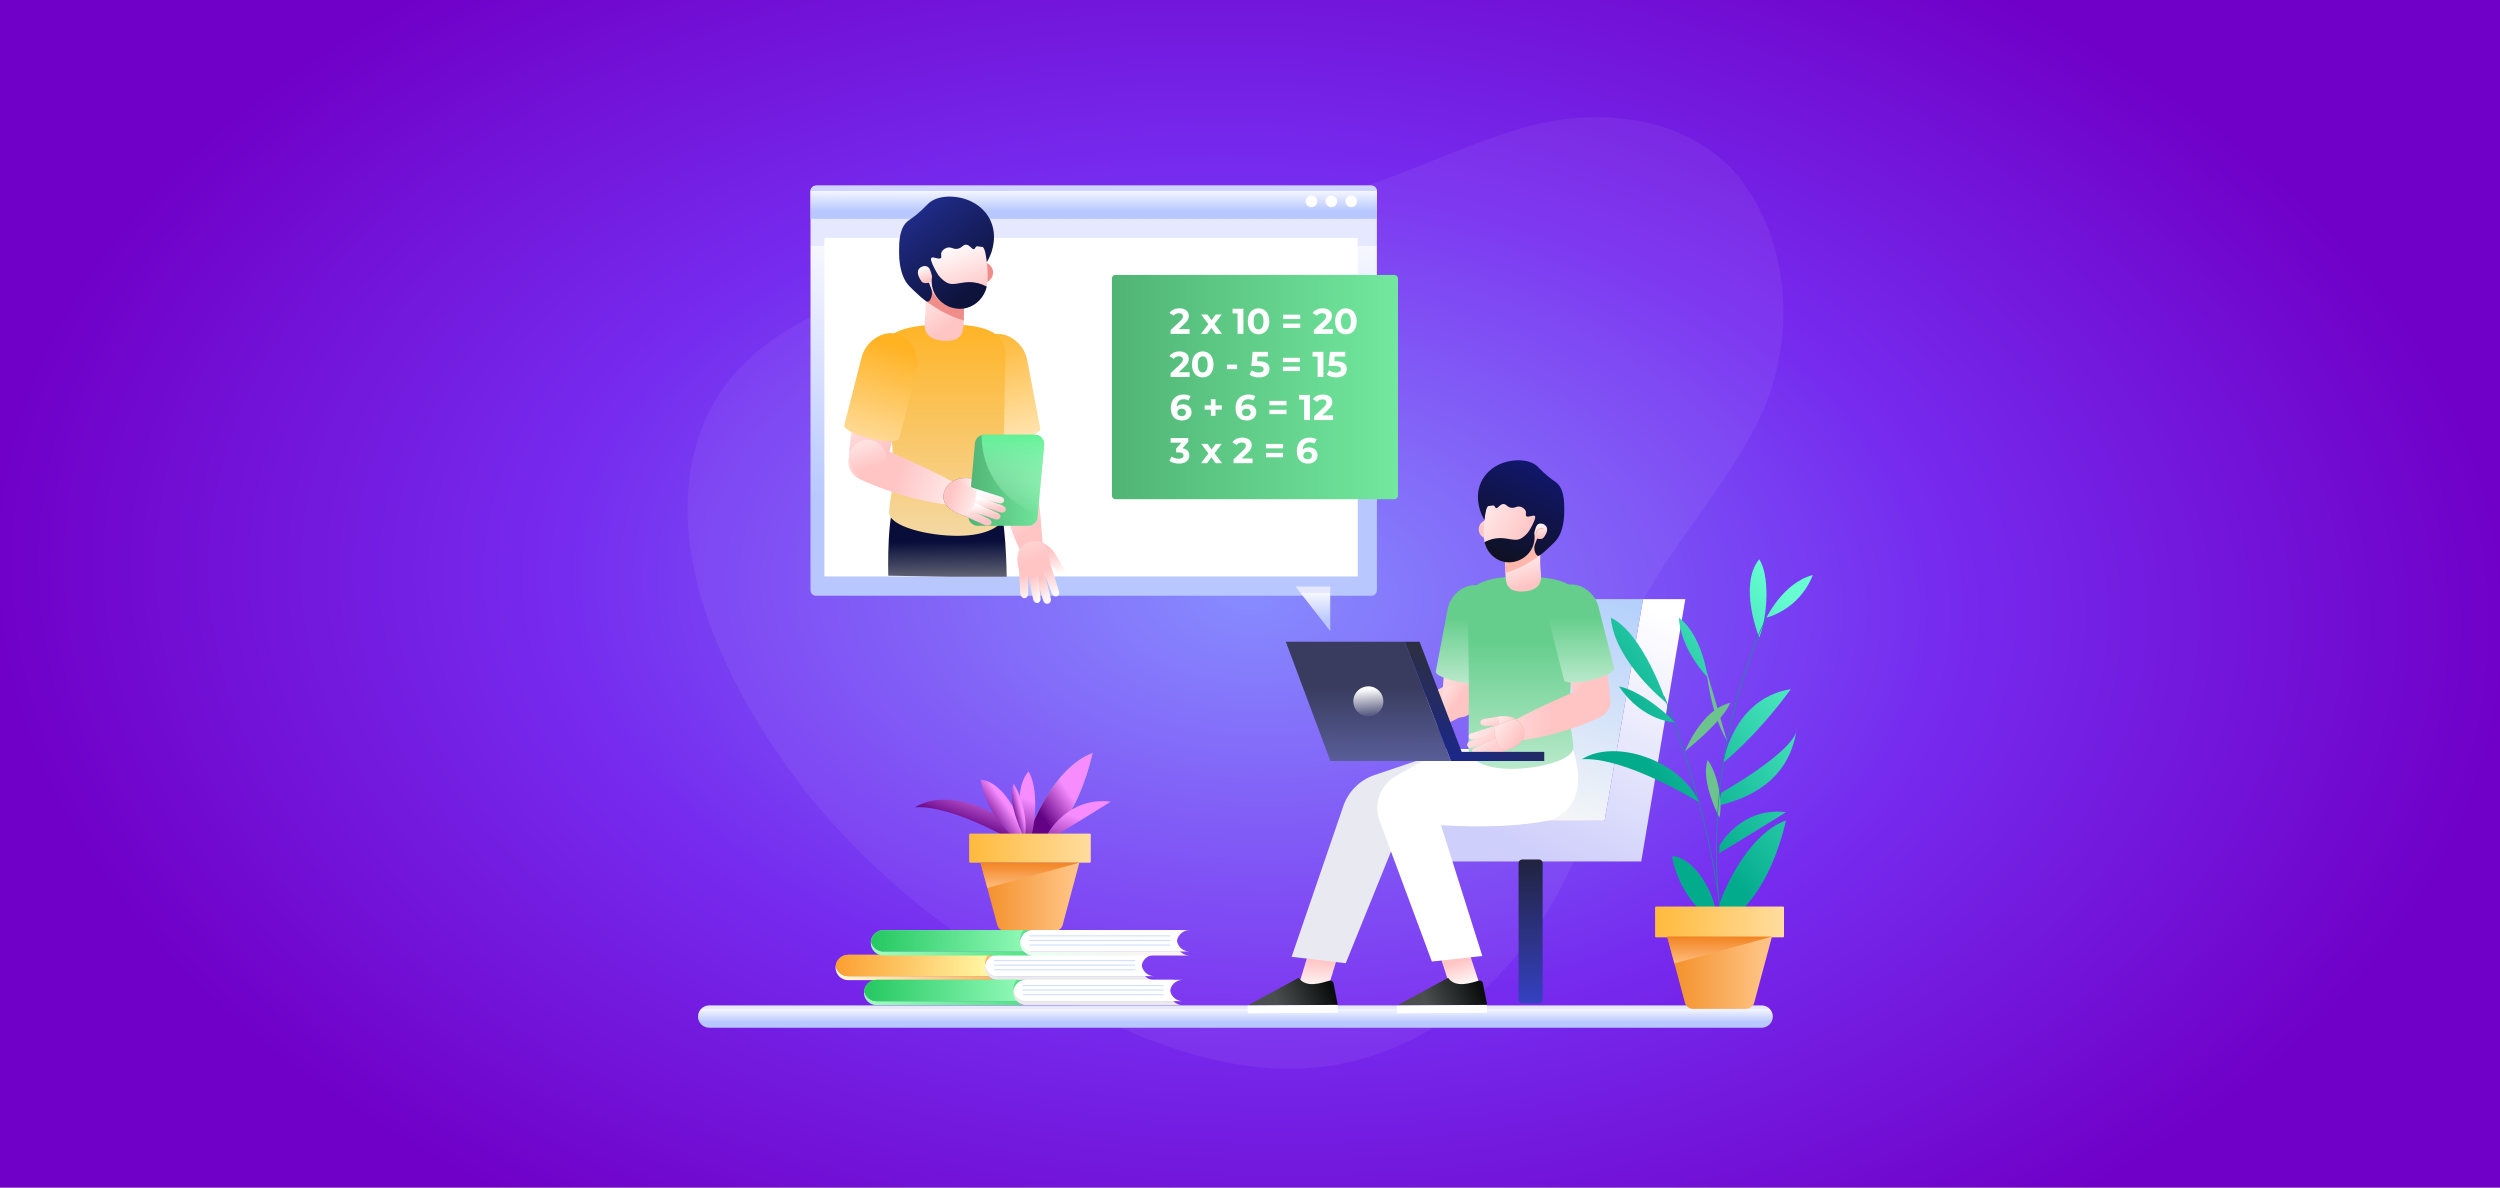 <svg width="1600" height="760" viewBox="0 0 1600 760" fill="none" xmlns="http://www.w3.org/2000/svg">
<rect x="0" y="0" width="1600" height="760" fill="#808080" stroke="none"/>
<rect width="1600" height="760" fill="url(#paint0_radial_215_4380)"/>
<path opacity="0.36" d="M478.656 451.573C448.473 398.474 428.325 335.118 447.522 278.479C465.74 224.725 518.588 197.24 570.546 184.31C624.876 170.788 681.915 169.246 736.826 157.753C794.433 145.697 851.058 128.883 905.813 107.284C930.645 97.488 955.202 86.677 981.075 80.1C1027.72 68.243 1084.95 75.728 1115.42 116.712C1147.24 159.507 1148.68 221.45 1125.71 268.579C1099.46 322.422 1052.38 364.638 1035.09 423.114C1024.61 458.561 1027.08 497.075 1014.71 531.853C1002.6 565.913 984.276 598.068 959.148 624.221C930.469 654.072 892.645 675.764 851.725 682.016C795.227 690.646 738.326 669.899 687.63 643.511C619.845 608.229 556.657 561.085 510.393 499.693C499.425 485.138 488.508 468.902 478.657 451.575L478.656 451.573Z" fill="white" fill-opacity="0.16"/>
<path d="M1127.47 643.469H453.877C449.937 643.469 446.743 646.663 446.743 650.602C446.743 654.542 449.937 657.736 453.877 657.736H1127.47C1131.41 657.736 1134.6 654.542 1134.6 650.602C1134.6 646.663 1131.41 643.469 1127.47 643.469Z" fill="url(#paint1_linear_215_4380)"/>
<path d="M659.046 532.997C659.046 530.923 673.983 491.092 699.291 481.963C689.333 524.283 670.247 540.243 662.365 543.465C659.876 539.635 659.046 532.995 659.046 532.995V532.997Z" fill="#6DC38D"/>
<path d="M659.046 532.997C659.046 530.923 673.983 491.092 699.291 481.963C689.333 524.283 670.247 540.243 662.365 543.465C659.876 539.635 659.046 532.995 659.046 532.995V532.997Z" fill="url(#paint2_linear_215_4380)"/>
<path d="M670.661 533.364C670.661 533.364 683.523 509.715 710.906 513.034C695.14 522.993 670.661 537.786 670.661 537.786V533.364ZM658.202 541C658.202 541 645.339 509.467 658.202 493.703C664.425 503.244 663.595 526.895 658.202 541ZM656.599 542.798C656.599 542.798 611.79 515.001 585.65 516.66C605.151 504.212 644.566 516.66 656.599 542.798Z" fill="url(#paint3_linear_215_4380)"/>
<path d="M653.686 539.002C653.686 539.002 632.941 527.702 627.548 499.075C643.314 499.905 657.007 528.727 653.686 539.002Z" fill="url(#paint4_linear_215_4380)"/>
<path d="M655.692 536.464C655.692 536.464 644.074 514.474 648.639 501.611C655.277 511.102 657.766 528.164 655.692 536.464Z" fill="url(#paint5_linear_215_4380)"/>
<path d="M697.364 533.486H620.967C620.573 533.486 620.253 533.805 620.253 534.2V551.399C620.253 551.793 620.573 552.113 620.967 552.113H697.364C697.758 552.113 698.078 551.793 698.078 551.399V534.2C698.078 533.805 697.758 533.486 697.364 533.486Z" fill="url(#paint6_linear_215_4380)"/>
<path d="M675.206 595.737H643.125C640.833 595.737 638.827 594.197 638.232 591.983L627.548 552.113H690.783L680.099 591.983C679.506 594.197 677.5 595.737 675.206 595.737Z" fill="url(#paint7_linear_215_4380)"/>
<path d="M631.886 568.302L690.783 552.113H627.548L631.886 568.302Z" fill="url(#paint8_linear_215_4380)"/>
<path d="M1078.59 383.441H1051.58L1026.91 525.363H914.164V551.349H1050.4L1078.59 383.441Z" fill="url(#paint9_linear_215_4380)"/>
<path d="M999.313 383.441H1051.58L1026.91 525.363H914.164L999.313 383.441Z" fill="url(#paint10_linear_215_4380)"/>
<path d="M830.812 631.694L850.154 631.61L859.534 600.848L841.495 596.666L830.812 631.694Z" fill="url(#paint11_linear_215_4380)"/>
<path d="M850.846 627.613C846.296 628.828 835.995 632.8 831.162 625.797L798.5 643.496L856.158 643.117L853.47 629.345C853.286 628.098 852.063 627.29 850.844 627.613H850.846Z" fill="url(#paint12_linear_215_4380)"/>
<path d="M798.499 648.517L856.158 648.134L856.125 643.137L798.466 643.52L798.499 648.517Z" fill="white"/>
<path d="M916.252 483.661L879.676 496.033C870.087 499.276 862.608 506.878 859.521 516.518L826.637 612.358L861.275 616.462L899.264 522.737L916.25 483.663L916.252 483.661Z" fill="#E9E9F2"/>
<path d="M928.133 631.652L947.474 631.571L937.43 600.89L918.089 600.972L928.133 631.652Z" fill="url(#paint13_linear_215_4380)"/>
<path d="M946.469 627.613C941.919 628.828 931.618 632.8 926.785 625.797L894.123 643.496L951.781 643.117L949.093 629.345C948.909 628.098 947.686 627.29 946.468 627.613H946.469Z" fill="url(#paint14_linear_215_4380)"/>
<path d="M894.122 648.524L951.78 648.142L951.747 643.144L894.088 643.527L894.122 648.524Z" fill="white"/>
<path d="M1006.42 479.342C1006.42 479.342 1020.35 513.305 993.453 524.404C993.453 524.404 972.922 530.934 922.25 528.159L948.68 611.834L916.397 615.38L882.941 525.276C878.929 514.468 883.344 502.347 893.369 496.654L923.86 479.342H1006.42Z" fill="white"/>
<path d="M924.027 452.734C926.45 458.206 932.896 460.637 938.439 458.193C943.965 455.759 946.486 449.358 944.062 443.893C941.643 438.441 935.192 436.007 929.659 438.441C924.12 440.881 921.612 447.285 924.027 452.732V452.734Z" fill="#F79F8C"/>
<path d="M888.577 475.92L882.331 464.172C904.938 449.625 913.813 444.542 927.701 437.478L938.496 456.443C931.438 461.288 907.787 472.319 888.577 475.92Z" fill="url(#paint15_linear_215_4380)"/>
<path d="M930.718 385.053C933.815 374.797 956.579 376.611 954.99 389.249C953.109 404.214 947.053 441.303 944.545 450.47L922.913 447.818C922.913 447.818 925.739 401.522 930.718 385.053Z" fill="url(#paint16_linear_215_4380)"/>
<path d="M943.405 453.537C940.486 458.767 933.84 460.593 928.548 457.655C923.276 454.721 921.349 448.113 924.268 442.892C927.174 437.691 933.82 435.853 939.109 438.789C944.398 441.729 946.32 448.335 943.405 453.537Z" fill="url(#paint17_linear_215_4380)"/>
<path d="M945.989 374.698C937.023 373.173 928.03 380.9 926.509 389.868L918.907 429.753C918.53 431.949 925.505 434.965 934.471 436.492C943.443 438.016 951.011 437.471 951.388 435.277L958.986 395.394C960.511 386.42 954.96 376.223 945.989 374.7V374.698Z" fill="url(#paint18_linear_215_4380)"/>
<path d="M874.724 460.718C875.639 460.675 876.626 460.663 877.698 460.703C878.904 460.75 883.762 461.154 886.791 464.518C887.469 465.272 882.731 466.63 879.744 467.396L874.724 460.718Z" fill="#F79F8C"/>
<path d="M877.246 464.071C880.718 462.376 884.356 461.336 887.021 464.42C890.364 468.288 891.923 473.759 887.947 478.305L877.246 464.071Z" fill="#F79F8C"/>
<path d="M946.199 416.55C946.124 416.55 946.124 416.673 946.199 416.673C946.277 416.673 946.277 416.55 946.199 416.55Z" fill="#010101"/>
<path d="M939.833 479.08C939.813 486.519 950.292 491.878 966.237 492.071C983.987 492.287 1007.35 486.555 1006.9 478.207C1006.44 469.58 1004.42 463.139 1004.3 457.954C1003.88 440.386 1010.81 385.369 1010.81 385.369C1010.81 375.922 1002.66 368.958 973.229 368.958C942.112 368.958 939.155 378.585 939.155 388.03C939.155 388.03 940.197 423.627 940.07 448.392C940.019 458.492 939.851 473.484 939.833 479.08Z" fill="url(#paint19_linear_215_4380)"/>
<path d="M1010.71 442.722C1007.35 447.678 1008.72 454.435 1013.73 457.833C1018.72 461.224 1025.49 459.96 1028.83 455.009C1032.17 450.064 1030.81 443.302 1025.81 439.909C1020.8 436.51 1014.04 437.78 1010.71 442.724V442.722Z" fill="url(#paint20_linear_215_4380)"/>
<path d="M973.308 473.778L968.07 461.544C991.839 448.971 997.887 447.568 1015.55 438.803L1024.7 458.614C1017.25 462.844 992.75 471.827 973.306 473.78L973.308 473.778Z" fill="url(#paint21_linear_215_4380)"/>
<path d="M1018.51 383.812C1014.9 373.721 992.174 376.985 994.542 389.501C997.343 404.322 1005.69 440.962 1008.75 449.962L1030.18 445.975C1030.29 438.215 1025.7 403.943 1018.51 383.812Z" fill="url(#paint22_linear_215_4380)"/>
<path d="M1010.09 452.948C1013.32 457.985 1020.06 459.398 1025.17 456.14C1030.25 452.883 1031.76 446.17 1028.53 441.138C1025.31 436.126 1018.56 434.705 1013.46 437.961C1008.36 441.222 1006.86 447.935 1010.09 452.946V452.948Z" fill="url(#paint23_linear_215_4380)"/>
<path d="M1002.63 374.422C1011.49 372.345 1020.93 379.5 1023.01 388.354L1033.06 427.694C1033.57 429.863 1026.8 433.305 1017.94 435.381C1009.09 437.458 1001.49 437.382 1000.99 435.215L990.934 395.877C988.858 387.017 993.768 376.496 1002.63 374.42V374.422Z" fill="url(#paint24_linear_215_4380)"/>
<path d="M947.57 462.991C948.339 465.401 952.193 464.365 954.356 464.429C956.483 464.49 962.767 465.662 962.767 465.662C963.951 465.333 972.801 462.8 971.841 461.826C968.664 458.608 963.794 458.426 962.583 458.439C958.298 458.477 955.417 459.254 953.045 459.631C950.774 459.985 946.625 460.004 947.57 462.991Z" fill="#F79F8C"/>
<path d="M947.57 462.991C948.339 465.401 952.193 464.365 954.356 464.429C956.483 464.49 962.767 465.662 962.767 465.662C963.951 465.333 972.801 462.8 971.841 461.826C968.664 458.608 963.794 458.426 962.583 458.439C958.298 458.477 955.417 459.254 953.045 459.631C950.774 459.985 946.625 460.004 947.57 462.991Z" fill="url(#paint25_linear_215_4380)"/>
<path d="M957.006 469.525L942.852 473.115C941.573 473.452 940.321 472.923 940.035 471.722C939.741 470.527 940.766 469.586 942.054 469.25L959.499 463.728C960.787 463.389 958.291 469.182 957.004 469.525H957.006ZM964.724 476.246C965.332 477.324 966.868 478.703 965.69 479.315L951.268 485.803C950.081 486.413 948.145 486.25 947.533 485.174C946.927 484.1 947.476 482.963 948.65 482.357L961.665 475.757C962.847 475.145 964.108 475.172 964.724 476.248V476.246Z" fill="url(#paint26_linear_215_4380)"/>
<path d="M960.297 469.87C960.74 471.165 959.912 472.618 958.459 473.128L942.431 478.373C940.982 478.877 939.565 478.516 939.125 477.224C938.69 475.926 939.779 474.791 941.234 474.287L956.872 468.447C958.332 467.936 959.861 468.578 960.295 469.872L960.297 469.87Z" fill="url(#paint27_linear_215_4380)"/>
<path d="M962.985 472.98C963.514 474.232 963.745 476.059 962.321 476.642L945.895 482.24C944.47 482.825 942.784 482.73 942.248 481.467C941.71 480.213 942.703 479.135 944.12 478.553L959.432 471.758C960.852 471.175 962.442 471.722 962.984 472.98H962.985Z" fill="url(#paint28_linear_215_4380)"/>
<path d="M955.951 465.187C960.528 463.938 968.418 457.513 972.599 462.525C976.783 467.54 977.425 475.35 965.26 479.694C956.47 482.655 955.951 465.187 955.951 465.187Z" fill="#F79F8C"/>
<path d="M964.403 373.67C965.863 377.881 970.368 378.737 974.318 378.57C978.677 378.386 984.409 377.201 985.815 372.378C986.781 369.053 985.892 365.297 985.771 361.904C985.688 359.65 985.69 357.39 985.801 355.135C985.868 353.751 985.977 352.368 986.133 350.99C986.26 349.878 986.407 348.767 986.578 347.66C986.694 346.916 986.819 346.173 986.957 345.432C987.052 344.915 987.626 343.512 987.019 343.174C986.457 342.864 985.356 343.873 984.903 344.165C978.26 348.435 971.304 352.22 964.105 355.472C963.821 355.597 963.528 355.74 963.365 356.005C963.211 356.257 963.215 356.567 963.225 356.865C963.297 359.233 963.37 361.604 963.44 363.972C963.467 364.893 963.471 365.817 963.486 366.738C963.514 369.081 963.622 371.421 964.405 373.671L964.403 373.67Z" fill="url(#paint29_linear_215_4380)"/>
<path d="M963.484 366.736C969.76 364.795 975.765 362.006 981.211 358.356C982.727 357.342 984.286 356.27 985.801 355.135C985.868 353.751 985.977 352.368 986.133 350.99C986.26 349.878 986.407 348.767 986.578 347.66C986.694 346.916 986.819 346.173 986.957 345.432C987.052 344.915 987.626 343.512 987.019 343.174C986.457 342.864 985.356 343.873 984.903 344.165C978.26 348.435 971.304 352.22 964.105 355.472C963.821 355.597 963.528 355.74 963.365 356.005C963.211 356.257 963.215 356.567 963.225 356.865C963.297 359.233 963.37 361.604 963.44 363.972C963.467 364.893 963.471 365.817 963.486 366.738L963.484 366.736Z" fill="#FFB7AC"/>
<path d="M958.16 340.439C957.251 343.627 953.93 345.476 950.742 344.567C947.554 343.657 945.705 340.337 946.614 337.149C947.524 333.96 950.844 332.111 954.033 333.021C957.221 333.93 959.07 337.251 958.16 340.439Z" fill="url(#paint30_linear_215_4380)"/>
<path d="M952.03 319.893C952.03 319.893 947.696 340.024 950.45 347.98C953.205 355.939 959.716 360.875 970.1 358.668C970.1 358.668 982.16 357.873 984.893 339.91C989.01 312.867 964.357 305.326 952.03 319.891V319.893Z" fill="url(#paint31_linear_215_4380)"/>
<path d="M990.279 341.252C989.525 343.896 986.772 345.429 984.128 344.675C981.483 343.921 979.951 341.168 980.705 338.524C981.459 335.879 984.211 334.347 986.856 335.101C989.5 335.855 991.033 338.607 990.279 341.252Z" fill="url(#paint32_linear_215_4380)"/>
<path d="M987.713 338.397C987.713 338.397 984.047 337.41 983.144 341.441" stroke="#ED8B62" stroke-width="0.292" stroke-linecap="round" stroke-linejoin="round"/>
<path d="M956.02 323.57C955.647 323.38 955.427 323.568 953.646 323.767C952.949 323.845 952.765 323.848 952.654 323.867C952.104 323.96 950.905 324.868 950.089 332.778C948.943 330.939 947.41 328.005 946.579 324.136C946.041 321.634 944.771 315.301 947.908 308.531C951.366 301.067 957.916 297.953 959.708 297.132C967.365 293.63 978.436 293.412 983.943 298.479C985.581 299.987 988.881 303.943 995.273 308.252C995.379 308.324 995.362 308.311 995.394 308.334C1001.12 312.247 1001.13 321.156 1001.13 326.339C1001.14 329.509 1001.15 340.238 995.347 346.533C994.901 347.016 994.109 347.778 992.526 349.304C985.646 355.927 984.714 355.882 984.248 355.732C982.444 355.152 981.336 350.998 982.357 348.374C982.829 347.16 983.302 345.944 983.774 344.73C985.121 345.033 986.962 345.217 987.875 344.148C987.902 344.116 987.928 344.082 987.972 344.023C988.62 343.182 991.378 339.388 989.656 336.826C988.692 335.392 986.498 334.608 984.907 335.243C984.835 335.271 984.766 335.303 984.698 335.336C983.102 336.131 982.649 338.294 981.938 340.981C982.204 342.708 982.645 347.196 980.127 351.614C976.697 357.634 968.983 361.404 961.586 359.333C955.88 357.734 951.477 352.974 950.064 347.001C951.544 346.19 954.09 345.001 957.403 344.544C964.728 343.534 969.116 347.031 973.467 344.572C976.367 342.934 978.178 340.39 978.178 340.39C978.485 339.96 978.726 339.566 979.144 338.88C979.811 337.783 980.696 336.205 981.542 334.256C982.734 331.513 982.696 330.694 982.334 330.299C981.325 329.192 977.943 331.522 976.793 330.299C976.113 329.575 977.06 328.51 976.397 326.934C975.64 325.135 973.535 324.455 973.232 324.362C970.692 323.579 969.822 325.423 967.098 324.955C964.317 324.477 963.965 322.339 961.953 322.581C959.733 322.846 958.6 325.637 957.403 325.154C956.761 324.894 956.918 324.026 956.018 323.57H956.02Z" fill="url(#paint33_linear_215_4380)"/>
<path d="M959.008 458.672L959.587 465.071C961.412 465.371 962.965 465.661 962.965 465.661C964.149 465.331 972.999 462.798 972.039 461.826C968.862 458.608 963.992 458.426 962.783 458.439C961.387 458.451 960.141 458.542 959.01 458.672H959.008Z" fill="url(#paint34_linear_215_4380)"/>
<path d="M957.211 469.525L943.056 473.115C941.777 473.452 940.525 472.923 940.239 471.722C939.945 470.527 940.97 469.586 942.258 469.25L959.703 463.728C960.992 463.389 958.495 469.182 957.209 469.525H957.211ZM964.928 476.246C965.536 477.324 967.072 478.703 965.894 479.315L951.473 485.803C950.285 486.413 948.349 486.25 947.737 485.174C947.131 484.1 947.68 482.963 948.855 482.357L961.869 475.757C963.051 475.146 964.312 475.172 964.928 476.248V476.246Z" fill="url(#paint35_linear_215_4380)"/>
<path d="M960.501 469.87C960.944 471.166 960.116 472.618 958.663 473.128L942.635 478.373C941.186 478.877 939.769 478.516 939.329 477.224C938.894 475.926 939.983 474.791 941.438 474.287L957.078 468.447C958.538 467.936 960.067 468.578 960.501 469.872V469.87Z" fill="url(#paint36_linear_215_4380)"/>
<path d="M963.19 472.98C963.718 474.232 963.949 476.059 962.525 476.642L946.099 482.24C944.674 482.825 942.988 482.73 942.452 481.467C941.914 480.213 942.907 479.135 944.324 478.553L959.636 471.758C961.057 471.175 962.646 471.722 963.188 472.98H963.19Z" fill="url(#paint37_linear_215_4380)"/>
<path d="M956.156 465.187C960.733 463.939 968.623 457.513 972.804 462.525C976.988 467.54 977.631 475.35 965.465 479.694C956.675 482.655 956.156 465.187 956.156 465.187Z" fill="#F79F8C"/>
<path d="M956.156 465.187C960.733 463.939 968.623 457.513 972.804 462.525C976.988 467.54 977.631 475.35 965.465 479.694C956.675 482.655 956.156 465.187 956.156 465.187Z" fill="url(#paint38_linear_215_4380)"/>
<path d="M985.013 550.059H974.178C972.922 550.059 971.904 551.077 971.904 552.332V639.84C971.904 641.095 972.922 642.113 974.178 642.113H985.013C986.269 642.113 987.286 641.095 987.286 639.84V552.332C987.286 551.077 986.269 550.059 985.013 550.059Z" fill="url(#paint39_linear_215_4380)"/>
<path d="M899.014 410.702H822.92L851.454 487.033H928.605L899.014 410.702Z" fill="url(#paint40_linear_215_4380)"/>
<path d="M988.319 487.033V481.192H935.476L908.525 410.702H899.014L928.605 487.033H988.319Z" fill="url(#paint41_linear_215_4380)"/>
<path d="M885.103 451.054C886.323 445.888 883.123 440.711 877.956 439.491C872.79 438.272 867.613 441.472 866.393 446.638C865.174 451.805 868.374 456.982 873.54 458.201C878.707 459.421 883.884 456.221 885.103 451.054Z" fill="url(#paint42_linear_215_4380)"/>
<path d="M1100.4 579.152C1100.4 576.953 1116.24 534.726 1143.07 525.048C1132.51 569.915 1112.28 586.834 1103.92 590.251C1101.28 586.19 1100.4 579.152 1100.4 579.152ZM1100.4 541.324C1100.4 541.324 1114.04 516.253 1143.07 519.77C1126.35 530.328 1100.4 546.011 1100.4 546.011V541.324ZM1102.93 488.014C1102.93 488.014 1108.76 447.192 1146.15 441.034C1123.28 472.264 1102.93 488.014 1102.93 488.014ZM1101.64 507.313C1101.64 507.313 1149.95 480.182 1149.95 466.107C1146.87 488.101 1134.11 507.016 1100.68 515.374C1099.8 514.495 1101.64 507.315 1101.64 507.315L1101.64 507.313ZM1125.91 408.044C1125.91 408.044 1112.28 374.615 1125.91 357.899C1132.51 368.017 1131.63 393.088 1125.91 408.044ZM1130.54 395.288C1130.54 395.288 1141.31 372.855 1160.22 368.017C1151.43 390.449 1130.54 395.288 1130.54 395.288ZM1092.93 433.557C1092.93 433.557 1075.77 416.402 1074.45 395.289C1089.41 406.286 1092.93 433.557 1092.93 433.557ZM1066.53 449.831C1066.53 449.831 1033.54 423.879 1030.9 395.288C1051.58 404.964 1066.53 449.831 1066.53 449.831ZM1072.25 462.368C1072.25 462.368 1051.58 462.148 1036.18 439.274C1052.9 442.794 1072.25 462.368 1072.25 462.368ZM1087.65 513.612C1087.65 513.612 1040.14 484.142 1012.43 485.9C1033.1 472.704 1074.89 485.9 1087.65 513.612ZM1097.76 590.251C1097.76 590.251 1075.77 578.271 1070.05 547.922C1086.77 548.801 1101.28 579.357 1097.76 590.251Z" fill="url(#paint43_linear_215_4380)"/>
<path d="M1100.4 523.29C1100.4 523.29 1088.09 499.976 1092.93 486.341C1099.96 496.404 1102.6 514.493 1100.4 523.29ZM1078.41 480.749C1078.41 480.749 1088.97 453.791 1107.44 449.831C1102.16 462.148 1078.41 480.749 1078.41 480.749Z" fill="#6DC38D"/>
<path d="M1065.07 445.762C1065.07 445.762 1094.88 518.891 1101.16 586.19C1087.65 478.862 1130.54 395.288 1130.54 395.288" stroke="#109490" stroke-width="0.47" stroke-miterlimit="10"/>
<path d="M1092.23 429.56C1092.23 429.56 1094.35 455.802 1105.35 474.223L1092.23 429.56Z" fill="#6DC38D"/>
<path d="M1141.06 580.164H1059.98C1059.58 580.164 1059.26 580.484 1059.26 580.878V599.197C1059.26 599.591 1059.58 599.911 1059.98 599.911H1141.06C1141.45 599.911 1141.77 599.591 1141.77 599.197V580.878C1141.77 580.484 1141.45 580.164 1141.06 580.164Z" fill="url(#paint44_linear_215_4380)"/>
<path d="M1117.54 645.668H1083.53C1081.1 645.668 1078.97 644.035 1078.34 641.688L1067.01 599.418H1134.05L1122.72 641.688C1122.1 644.035 1119.97 645.668 1117.54 645.668Z" fill="url(#paint45_linear_215_4380)"/>
<path d="M1071.61 616.581L1134.05 599.418H1067.01L1071.61 616.581Z" fill="url(#paint46_linear_215_4380)"/>
<path d="M877.678 118.79H522.257C520.303 118.79 518.719 120.374 518.719 122.328V377.75C518.719 379.704 520.303 381.289 522.257 381.289H877.678C879.632 381.289 881.216 379.704 881.216 377.75V122.328C881.216 120.374 879.632 118.79 877.678 118.79Z" fill="url(#paint47_linear_215_4380)"/>
<path d="M881.218 140.082V122.686C881.218 120.544 879.464 118.79 877.321 118.79H522.615C520.473 118.79 518.719 120.544 518.719 122.686V140.082H881.216H881.218Z" fill="url(#paint48_linear_215_4380)"/>
<path d="M842.935 129.716C843.407 127.726 842.176 125.73 840.186 125.258C838.195 124.786 836.199 126.017 835.728 128.007C835.256 129.997 836.486 131.993 838.477 132.465C840.467 132.937 842.463 131.706 842.935 129.716Z" fill="white"/>
<path d="M854.676 131.478C856.123 130.031 856.123 127.687 854.677 126.24C853.23 124.794 850.885 124.794 849.439 126.24C847.993 127.687 847.993 130.031 849.439 131.478C850.885 132.924 853.23 132.924 854.676 131.478Z" fill="white"/>
<path d="M868.398 129.715C868.87 127.725 867.64 125.729 865.649 125.257C863.659 124.786 861.663 126.016 861.191 128.006C860.719 129.997 861.95 131.992 863.94 132.464C865.931 132.936 867.927 131.706 868.398 129.715Z" fill="white"/>
<path d="M868.982 152.251H527.616V368.917H868.982V152.251Z" fill="white"/>
<path d="M829.086 375.361L851.35 403.879V375.361H829.086Z" fill="url(#paint49_linear_215_4380)"/>
<path d="M660.169 299.676C657.506 305.695 650.421 308.364 644.329 305.678C638.255 303.001 635.482 295.965 638.147 289.959C640.807 283.967 647.896 281.29 653.98 283.967C660.069 286.647 662.827 293.688 660.171 299.675L660.169 299.676Z" fill="#8E5B59"/>
<path d="M653.063 352.646L667.512 350.373C665.36 320.899 663.962 309.745 660.995 292.876L637.202 295.916C637.608 305.32 643.537 333.384 653.062 352.642L653.063 352.646Z" fill="url(#paint50_linear_215_4380)"/>
<path d="M652.816 225.282C649.41 214.007 624.388 216.003 626.136 229.895C628.205 246.343 634.862 287.115 637.618 297.191L661.396 294.276C661.396 294.276 658.289 243.384 652.816 225.282Z" fill="#8E5B59"/>
<path d="M638.867 300.561C642.077 306.31 649.381 308.318 655.199 305.089C660.993 301.864 663.111 294.6 659.902 288.86C656.706 283.141 649.404 281.123 643.59 284.349C637.778 287.583 635.662 294.842 638.866 300.559L638.867 300.561Z" fill="#8E5B59"/>
<path d="M636.03 213.899C645.886 212.222 655.771 220.717 657.443 230.575L665.799 274.417C666.214 276.831 658.548 280.146 648.69 281.824C638.83 283.503 630.51 282.902 630.095 280.489L621.743 236.648C620.064 226.782 626.168 215.575 636.028 213.901L636.03 213.899Z" fill="url(#paint51_linear_215_4380)"/>
<path d="M680.275 368.06C677.695 369.104 675.875 365.111 674.304 363.313C672.766 361.561 667.363 357.054 667.363 357.054C666.818 355.83 662.76 346.556 664.261 346.686C669.216 347.124 672.781 351.127 673.619 352.155C676.581 355.815 677.945 358.797 679.288 361.076C680.575 363.251 683.467 366.772 680.275 368.062V368.06Z" fill="url(#paint52_linear_215_4380)"/>
<path d="M667.516 364.916L673.27 379.919C673.783 381.294 675.124 382.071 676.513 381.554C677.888 381.046 678.144 379.527 677.63 378.157L671.625 358.948C671.112 357.569 667.009 363.546 667.516 364.916ZM655.838 361.421C654.372 361.405 652.079 360.657 652.061 362.129L652.913 379.536C652.898 381.004 654.114 382.793 655.586 382.806C657.058 382.815 657.961 381.679 657.98 380.222L658.003 364.114C658.022 362.648 657.304 361.445 655.836 361.423L655.838 361.421Z" fill="url(#paint53_linear_215_4380)"/>
<path d="M664.227 362.58C662.647 363.021 661.749 364.7 662.206 366.329L667.553 384.084C668.01 385.71 669.3 386.75 670.865 386.31C672.439 385.863 672.844 384.158 672.392 382.524L667.893 364.736C667.442 363.101 665.797 362.142 664.227 362.578V362.58Z" fill="url(#paint54_linear_215_4380)"/>
<path d="M660.538 361.481C658.932 361.714 656.914 362.563 657.147 364.234L661.074 382.902C661.311 384.581 662.397 386.111 664.024 385.875C665.636 385.647 666.161 384.09 665.93 382.419L663.903 364.101C663.66 362.428 662.16 361.26 660.538 361.483V361.481Z" fill="url(#paint55_linear_215_4380)"/>
<path d="M672.514 363.069C670.739 358.155 671.917 346.942 664.194 346.416C656.467 345.889 648.302 350.346 651.998 364.05C654.849 373.851 672.512 363.067 672.512 363.067L672.514 363.069Z" fill="url(#paint56_linear_215_4380)"/>
<path d="M638.123 320.018C643.839 326.385 644.297 369.091 644.297 369.091H606.435L568.488 368.439C568.488 368.439 567.23 323.827 574.858 317.955C586.488 309 628.173 308.923 638.123 320.018Z" fill="url(#paint57_linear_215_4380)"/>
<path d="M635.796 259.903C635.879 259.903 635.879 260.038 635.796 260.038C635.707 260.038 635.707 259.903 635.796 259.903Z" fill="#030303"/>
<path d="M642.796 328.639C642.818 336.817 631.299 342.706 613.772 342.92C594.259 343.157 568.581 336.857 569.075 327.68C569.583 318.197 571.796 311.118 571.93 305.416C572.392 286.105 564.77 225.628 564.77 225.628C564.77 215.244 573.735 207.589 606.085 207.589C640.289 207.589 643.54 218.17 643.54 228.553C643.54 228.553 642.394 267.683 642.534 294.905C642.591 306.007 642.777 322.488 642.796 328.639Z" fill="url(#paint58_linear_215_4380)"/>
<path d="M564.887 288.672C568.572 294.119 567.077 301.546 561.565 305.282C556.073 309.008 548.638 307.621 544.959 302.177C541.295 296.742 542.79 289.307 548.285 285.577C553.792 281.841 561.222 283.236 564.886 288.67L564.887 288.672Z" fill="url(#paint59_linear_215_4380)"/>
<path d="M605.996 322.81L611.753 309.362C585.626 295.541 578.977 293.999 559.558 284.363L549.507 306.138C557.692 310.789 584.624 320.662 605.996 322.808V322.81Z" fill="url(#paint60_linear_215_4380)"/>
<path d="M556.307 223.916C560.27 212.823 585.257 216.412 582.652 230.167C579.573 246.46 570.403 286.736 567.029 296.63L543.479 292.247C543.357 283.716 548.398 246.044 556.305 223.916H556.307Z" fill="url(#paint61_linear_215_4380)"/>
<path d="M565.567 299.913C562.013 305.45 554.6 307.002 548.993 303.421C543.409 299.843 541.74 292.461 545.294 286.931C548.838 281.422 556.254 279.858 561.858 283.44C567.461 287.022 569.119 294.402 565.565 299.911L565.567 299.913Z" fill="url(#paint62_linear_215_4380)"/>
<path d="M573.766 213.594C564.031 211.313 553.644 219.176 551.365 228.909L540.312 272.152C539.753 274.537 547.192 278.321 556.933 280.602C566.668 282.885 575.014 282.803 575.569 280.42L586.623 237.18C588.905 227.441 583.507 215.875 573.766 213.594Z" fill="url(#paint63_linear_215_4380)"/>
<path d="M634.291 310.953C633.446 313.602 629.211 312.463 626.833 312.533C624.496 312.6 617.587 313.89 617.587 313.89C616.286 313.526 606.556 310.743 607.613 309.675C611.106 306.136 616.46 305.937 617.79 305.952C622.501 305.994 625.668 306.848 628.273 307.263C630.768 307.653 635.329 307.674 634.291 310.955V310.953Z" fill="#8E5B59"/>
<path d="M623.921 318.137L639.479 322.081C640.887 322.45 642.26 321.871 642.575 320.55C642.897 319.237 641.771 318.201 640.354 317.834L621.178 311.762C619.763 311.389 622.508 317.758 623.921 318.135V318.137ZM615.436 325.523C614.768 326.707 613.08 328.224 614.375 328.895L630.229 336.027C631.534 336.696 633.664 336.518 634.334 335.336C635.001 334.155 634.397 332.905 633.105 332.24L618.799 324.985C617.499 324.312 616.113 324.341 615.434 325.523H615.436Z" fill="#8E5B59"/>
<path d="M620.307 318.514C619.82 319.938 620.73 321.535 622.327 322.096L639.946 327.862C641.539 328.415 643.096 328.02 643.579 326.597C644.058 325.169 642.859 323.924 641.26 323.369L624.069 316.949C622.463 316.386 620.783 317.093 620.305 318.514H620.307Z" fill="#8E5B59"/>
<path d="M617.351 321.933C616.769 323.308 616.515 325.316 618.082 325.959L636.139 332.109C637.705 332.752 639.558 332.649 640.145 331.261C640.736 329.884 639.645 328.7 638.086 328.059L621.255 320.59C619.694 319.948 617.945 320.552 617.349 321.933H617.351Z" fill="#8E5B59"/>
<path d="M625.081 313.367C620.052 311.995 611.378 304.933 606.782 310.442C602.181 315.954 601.476 324.54 614.848 329.313C624.509 332.57 625.081 313.367 625.081 313.367Z" fill="#8E5B59"/>
<path d="M615.785 212.768C614.181 217.397 609.227 218.339 604.885 218.155C600.094 217.954 593.792 216.649 592.248 211.347C591.187 207.691 592.163 203.563 592.297 199.833C592.39 197.355 592.388 194.87 592.263 192.394C592.189 190.873 592.072 189.354 591.9 187.838C591.761 186.614 591.598 185.394 591.411 184.176C591.284 183.356 591.146 182.54 590.994 181.727C590.89 181.157 590.259 179.615 590.926 179.243C591.543 178.901 592.754 180.011 593.25 180.333C600.553 185.027 608.2 189.187 616.113 192.761C616.424 192.9 616.75 193.055 616.928 193.345C617.096 193.621 617.092 193.964 617.083 194.29C617.005 196.895 616.924 199.5 616.846 202.102C616.82 203.114 616.814 204.131 616.797 205.143C616.765 207.719 616.645 210.292 615.789 212.764H615.785V212.768Z" fill="url(#paint64_linear_215_4380)"/>
<path d="M616.795 205.145C609.896 203.01 603.294 199.945 597.308 195.933C595.643 194.819 593.928 193.642 592.263 192.392C592.189 190.871 592.072 189.352 591.9 187.836C591.761 186.613 591.598 185.393 591.411 184.175C591.284 183.354 591.146 182.538 590.994 181.725C590.89 181.155 590.259 179.613 590.926 179.242C591.543 178.899 592.754 180.009 593.25 180.331C600.553 185.025 608.2 189.185 616.113 192.76C616.424 192.898 616.75 193.053 616.928 193.343C617.096 193.62 617.092 193.963 617.083 194.288C617.005 196.893 616.924 199.498 616.846 202.101C616.82 203.112 616.814 204.13 616.797 205.141L616.795 205.145ZM622.649 176.241C623.647 179.746 627.297 181.778 630.802 180.78C634.308 179.782 636.339 176.131 635.341 172.627C634.342 169.12 630.692 167.09 627.187 168.088C623.683 169.086 621.65 172.737 622.649 176.241Z" fill="#EF8D8B"/>
<path d="M615.683 201.207C615.683 201.207 604.332 200.593 604.567 187.276L616.861 194.22L615.681 201.207H615.683Z" fill="#EF8D8B"/>
<path d="M629.387 153.657C629.387 153.657 634.151 175.785 631.122 184.533C628.093 193.281 620.938 198.706 609.521 196.281C609.521 196.281 596.266 195.406 593.26 175.661C588.736 145.935 615.835 137.646 629.385 153.657H629.387Z" fill="url(#paint65_linear_215_4380)"/>
<path d="M587.341 177.133C588.169 180.039 591.196 181.725 594.102 180.897C597.008 180.07 598.694 177.042 597.866 174.137C597.039 171.231 594.011 169.545 591.106 170.373C588.2 171.2 586.514 174.227 587.341 177.133Z" fill="url(#paint66_linear_215_4380)"/>
<path d="M625 157.697C625.412 157.489 625.652 157.694 627.611 157.915C628.378 158.002 628.581 158.006 628.702 158.025C629.306 158.129 630.623 159.126 631.523 167.821C632.782 165.798 634.467 162.573 635.381 158.323C635.974 155.572 637.367 148.61 633.919 141.169C630.119 132.965 622.919 129.54 620.948 128.638C612.532 124.789 600.363 124.548 594.31 130.118C592.511 131.775 588.881 136.125 581.855 140.859C581.739 140.938 581.758 140.923 581.72 140.95C575.429 145.252 575.42 155.045 575.412 160.742C575.409 164.227 575.397 176.021 581.772 182.94C582.26 183.47 583.132 184.307 584.873 185.986C592.435 193.266 593.46 193.214 593.971 193.05C595.953 192.413 597.171 187.846 596.049 184.961C595.53 183.625 595.011 182.29 594.49 180.954C593.011 181.286 590.984 181.49 589.984 180.316C589.953 180.28 589.925 180.242 589.877 180.179C589.165 179.255 586.134 175.084 588.025 172.269C589.086 170.693 591.497 169.829 593.244 170.528C595.185 171.304 595.693 173.756 596.506 176.836C596.216 178.736 595.729 183.667 598.495 188.524C602.265 195.141 610.744 199.286 618.878 197.009C625.15 195.253 629.988 190.017 631.542 183.455C629.916 182.564 627.116 181.255 623.474 180.753C615.421 179.643 610.598 183.487 605.816 180.784C602.628 178.982 600.637 176.186 600.637 176.186C600.3 175.713 600.035 175.281 599.577 174.527C598.843 173.322 597.872 171.587 596.94 169.444C595.629 166.428 595.672 165.531 596.07 165.095C597.18 163.879 600.895 166.438 602.16 165.095C602.907 164.299 601.867 163.13 602.596 161.397C603.428 159.419 605.745 158.673 606.076 158.569C608.868 157.709 609.823 159.736 612.818 159.22C615.875 158.696 616.262 156.345 618.473 156.61C620.913 156.902 622.159 159.969 623.476 159.438C624.18 159.154 624.01 158.201 624.999 157.697V157.703L625 157.697Z" fill="url(#paint67_linear_215_4380)"/>
<path d="M668.287 284.221L664.233 329.026L664.097 330.526C664.097 333.824 661.424 336.497 658.124 336.497H625.708C622.41 336.497 619.737 333.824 619.737 330.526L621.3 313.24L621.937 306.206L623.926 284.223C623.926 281.487 625.765 279.182 628.271 278.475C628.788 278.329 629.332 278.252 629.897 278.252H662.315C665.613 278.252 668.285 280.925 668.285 284.223L668.287 284.221Z" fill="url(#paint68_linear_215_4380)"/>
<path d="M621.936 306.206L621.3 313.24C619.294 313.57 617.587 313.888 617.587 313.888C616.286 313.526 606.556 310.741 607.613 309.673C611.106 306.134 616.46 305.936 617.788 305.949C619.322 305.962 620.694 306.062 621.936 306.204V306.206Z" fill="url(#paint69_linear_215_4380)"/>
<path d="M623.921 318.137L639.479 322.081C640.887 322.45 642.26 321.871 642.575 320.55C642.897 319.238 641.771 318.201 640.354 317.834L621.178 311.762C619.763 311.389 622.508 317.758 623.921 318.135V318.137ZM615.436 325.523C614.768 326.707 613.08 328.224 614.375 328.895L630.229 336.027C631.534 336.696 633.664 336.518 634.334 335.336C635.001 334.155 634.397 332.905 633.105 332.24L618.799 324.985C617.499 324.312 616.113 324.341 615.434 325.523H615.436Z" fill="url(#paint70_linear_215_4380)"/>
<path d="M620.307 318.514C619.82 319.938 620.73 321.535 622.327 322.096L639.946 327.862C641.539 328.416 643.096 328.02 643.579 326.597C644.058 325.169 642.859 323.924 641.26 323.369L624.069 316.949C622.463 316.387 620.783 317.093 620.305 318.514H620.307Z" fill="url(#paint71_linear_215_4380)"/>
<path d="M617.351 321.933C616.769 323.308 616.515 325.316 618.082 325.959L636.139 332.11C637.705 332.752 639.558 332.649 640.145 331.261C640.736 329.884 639.645 328.7 638.086 328.059L621.255 320.59C619.694 319.948 617.945 320.552 617.349 321.933H617.351Z" fill="url(#paint72_linear_215_4380)"/>
<path d="M625.081 313.367C620.052 311.995 611.378 304.933 606.782 310.442C602.181 315.955 601.476 324.54 614.848 329.313C624.509 332.57 625.081 313.367 625.081 313.367Z" fill="url(#paint73_linear_215_4380)"/>
<path d="M668.287 284.22L664.234 329.025C643.341 322.109 628.27 302.419 628.27 279.208C628.27 278.964 628.27 278.717 628.275 278.473C628.792 278.325 629.336 278.25 629.901 278.25H662.317C665.615 278.25 668.287 280.922 668.287 284.22Z" fill="url(#paint74_linear_215_4380)"/>
<path d="M892.432 175.963H713.898C712.643 175.963 711.625 176.981 711.625 178.236V317.226C711.625 318.481 712.643 319.499 713.898 319.499H892.432C893.688 319.499 894.706 318.481 894.706 317.226V178.236C894.706 176.981 893.688 175.963 892.432 175.963Z" fill="url(#paint75_linear_215_4380)"/>
<path d="M761.346 210.654V213.689H749.187V211.275L755.393 205.414C756.817 204.058 757.071 203.23 757.071 202.45C757.071 201.186 756.198 200.449 754.496 200.449C753.117 200.449 751.945 200.978 751.164 202.058L748.452 200.311C749.692 198.494 751.945 197.324 754.841 197.324C758.427 197.324 760.818 199.163 760.818 202.082C760.818 203.645 760.38 205.07 758.128 207.163L754.426 210.656H761.345L761.346 210.654ZM778.011 213.687L775.298 209.894L772.495 213.687H768.587L773.345 207.458L768.748 201.321H772.769L775.389 204.929L778.079 201.321H781.894L777.297 207.366L782.078 213.687H778.009H778.011ZM795.776 197.598V213.689H792.052V200.588H788.833V197.6H795.774L795.776 197.598ZM798.58 205.642C798.58 200.332 801.522 197.322 805.475 197.322C809.429 197.322 812.371 200.334 812.371 205.642C812.371 210.95 809.451 213.962 805.475 213.962C801.499 213.962 798.58 210.95 798.58 205.642ZM808.624 205.642C808.624 201.987 807.337 200.47 805.475 200.47C803.613 200.47 802.349 201.987 802.349 205.642C802.349 209.296 803.636 210.813 805.475 210.813C807.315 210.813 808.624 209.296 808.624 205.642ZM821.219 201.391H832.161V204.194H821.219V201.391ZM821.219 207.091H832.161V209.894H821.219V207.091ZM852.985 210.654V213.689H840.825V211.275L847.031 205.414C848.456 204.058 848.71 203.23 848.71 202.45C848.71 201.186 847.836 200.449 846.135 200.449C844.756 200.449 843.584 200.978 842.803 202.058L840.09 200.311C841.331 198.494 843.584 197.324 846.48 197.324C850.066 197.324 852.457 199.163 852.457 202.082C852.457 203.645 852.019 205.07 849.767 207.163L846.065 210.656H852.983L852.985 210.654ZM854.478 205.642C854.478 200.332 857.42 197.322 861.373 197.322C865.327 197.322 868.269 200.334 868.269 205.642C868.269 210.95 865.35 213.962 861.373 213.962C857.397 213.962 854.478 210.95 854.478 205.642ZM864.522 205.642C864.522 201.987 863.235 200.47 861.373 200.47C859.511 200.47 858.248 201.987 858.248 205.642C858.248 209.296 859.534 210.813 861.373 210.813C863.213 210.813 864.522 209.296 864.522 205.642ZM761.346 238.234V241.269H749.187V238.855L755.393 232.994C756.817 231.638 757.071 230.81 757.071 230.029C757.071 228.766 756.198 228.029 754.496 228.029C753.117 228.029 751.945 228.558 751.164 229.637L748.452 227.891C749.692 226.074 751.945 224.903 754.841 224.903C758.427 224.903 760.818 226.743 760.818 229.662C760.818 231.225 760.38 232.649 758.128 234.743L754.426 238.236H761.345L761.346 238.234ZM762.839 233.223C762.839 227.913 765.781 224.903 769.735 224.903C773.688 224.903 776.63 227.915 776.63 233.223C776.63 238.531 773.711 241.543 769.735 241.543C765.758 241.543 762.839 238.531 762.839 233.223ZM772.883 233.223C772.883 229.569 771.597 228.052 769.735 228.052C767.872 228.052 766.609 229.569 766.609 233.223C766.609 236.877 767.895 238.395 769.735 238.395C771.574 238.395 772.883 236.877 772.883 233.223ZM785.249 233.362H791.754V236.235H785.249V233.362ZM812.486 236.213C812.486 239.064 810.395 241.545 805.797 241.545C803.568 241.545 801.222 240.924 799.659 239.821L801.131 236.97C802.349 237.889 804.028 238.418 805.706 238.418C807.568 238.418 808.718 237.635 808.718 236.326C808.718 235.017 807.89 234.235 804.971 234.235H800.857L801.685 225.178H811.499V228.165H804.787L804.536 231.223H805.846C810.605 231.223 812.49 233.36 812.49 236.211L812.486 236.213ZM821.035 228.972H831.977V231.776H821.035V228.972ZM821.035 234.672H831.977V237.476H821.035V234.672ZM846.986 225.178V241.269H843.262V228.167H840.043V225.18H846.984L846.986 225.178ZM861.947 236.213C861.947 239.064 859.856 241.545 855.258 241.545C853.029 241.545 850.684 240.924 849.121 239.821L850.593 236.97C851.811 237.889 853.489 238.418 855.168 238.418C857.03 238.418 858.18 237.635 858.18 236.326C858.18 235.017 857.352 234.235 854.432 234.235H850.318L851.146 225.178H860.96V228.165H854.249L853.997 231.223H855.308C860.066 231.223 861.951 233.36 861.951 236.211L861.947 236.213ZM762.61 263.771C762.61 267.058 759.92 269.127 756.52 269.127C752.083 269.127 749.325 266.346 749.325 261.152C749.325 255.59 752.68 252.487 757.531 252.487C759.232 252.487 760.888 252.877 762.013 253.589L760.634 256.325C759.738 255.728 758.704 255.52 757.622 255.52C754.932 255.52 753.208 257.105 753.095 260.185C754.036 259.244 755.393 258.761 757.071 258.761C760.174 258.761 762.61 260.737 762.61 263.771ZM759.001 263.955C759.001 262.483 757.921 261.542 756.266 261.542C754.61 261.542 753.485 262.553 753.485 263.955C753.485 265.357 754.519 266.346 756.311 266.346C757.897 266.346 759.001 265.427 759.001 263.955ZM781.94 262.207H777.941V266.115H774.976V262.207H771V259.403H774.976V255.495H777.941V259.403H781.94V262.207ZM804.028 263.771C804.028 267.058 801.338 269.127 797.938 269.127C793.501 269.127 790.743 266.346 790.743 261.152C790.743 255.59 794.1 252.487 798.949 252.487C800.65 252.487 802.306 252.877 803.431 253.589L802.052 256.325C801.156 255.728 800.122 255.52 799.042 255.52C796.352 255.52 794.628 257.105 794.514 260.185C795.456 259.244 796.812 258.761 798.491 258.761C801.594 258.761 804.03 260.737 804.03 263.771H804.028ZM800.419 263.955C800.419 262.483 799.339 261.542 797.684 261.542C796.028 261.542 794.903 262.553 794.903 263.955C794.903 265.357 795.937 266.346 797.729 266.346C799.315 266.346 800.419 265.427 800.419 263.955ZM812.416 256.554H823.358V259.358H812.416V256.554ZM812.416 262.254H823.358V265.058H812.416V262.254ZM838.367 252.76V268.85H834.642V255.749H831.424V252.762H838.365L838.367 252.76ZM853.192 265.815V268.85H841.032V266.437L847.238 260.576C848.662 259.219 848.916 258.391 848.916 257.611C848.916 256.347 848.043 255.611 846.342 255.611C844.963 255.611 843.79 256.139 843.01 257.219L840.297 255.472C841.538 253.656 843.79 252.485 846.687 252.485C850.273 252.485 852.663 254.324 852.663 257.244C852.663 258.806 852.226 260.231 849.973 262.324L846.272 265.817H853.19L853.192 265.815ZM761.208 291.512C761.208 294.225 759.117 296.706 754.542 296.706C752.29 296.706 749.967 296.085 748.404 294.983L749.852 292.132C751.07 293.05 752.771 293.579 754.449 293.579C756.311 293.579 757.461 292.821 757.461 291.51C757.461 290.292 756.565 289.533 754.449 289.533H752.748V287.074L756.057 283.327H749.207V280.339H760.471V282.753L756.84 286.89C759.736 287.35 761.206 289.142 761.206 291.51L761.208 291.512ZM778.056 296.432L775.344 292.639L772.54 296.432H768.632L773.391 290.203L768.793 284.065H772.815L775.435 287.674L778.125 284.065H781.94L777.342 290.11L782.124 296.432H778.055H778.056ZM801.637 293.397V296.432H789.477V294.018L795.683 288.157C797.108 286.801 797.362 285.973 797.362 285.193C797.362 283.929 796.488 283.192 794.787 283.192C793.408 283.192 792.236 283.721 791.455 284.8L788.742 283.054C789.983 281.237 792.236 280.067 795.132 280.067C798.718 280.067 801.109 281.906 801.109 284.825C801.109 286.388 800.671 287.812 798.419 289.906L794.717 293.399H801.635L801.637 293.397ZM810.211 284.134H821.153V286.937H810.211V284.134ZM810.211 289.834H821.153V292.637H810.211V289.834ZM843.239 291.351C843.239 294.638 840.549 296.706 837.149 296.706C832.712 296.706 829.954 293.926 829.954 288.731C829.954 283.169 833.309 280.067 838.16 280.067C839.861 280.067 841.517 280.457 842.642 281.169L841.263 283.904C840.367 283.306 839.333 283.099 838.251 283.099C835.561 283.099 833.837 284.685 833.724 287.765C834.665 286.822 836.021 286.341 837.7 286.341C840.803 286.341 843.239 288.318 843.239 291.351ZM839.63 291.535C839.63 290.063 838.55 289.121 836.895 289.121C835.239 289.121 834.114 290.133 834.114 291.535C834.114 292.937 835.148 293.926 836.94 293.926C838.526 293.926 839.63 293.007 839.63 291.535Z" fill="white"/>
<path d="M638.511 627.305H542.851C538.39 627.305 534.739 623.654 534.739 619.193C534.739 618.754 534.775 618.324 534.842 617.903C535.459 621.762 538.825 624.734 542.851 624.734H632.601C632.646 624.783 632.694 624.833 632.741 624.88C632.891 625.033 633.046 625.179 633.209 625.319C633.292 625.391 633.376 625.463 633.463 625.53C633.686 625.71 633.918 625.876 634.16 626.03C634.217 626.068 634.274 626.104 634.332 626.138C634.45 626.21 634.567 626.276 634.689 626.34C634.747 626.373 634.808 626.405 634.868 626.435C635.052 626.528 635.238 626.615 635.429 626.693C635.492 626.719 635.556 626.744 635.621 626.769C635.681 626.793 635.742 626.816 635.804 626.837C635.81 626.841 635.818 626.842 635.823 626.844C635.886 626.867 635.948 626.888 636.011 626.907C636.075 626.93 636.141 626.95 636.208 626.969C636.274 626.988 636.34 627.009 636.409 627.026C636.475 627.045 636.543 627.062 636.611 627.077C636.679 627.094 636.748 627.112 636.816 627.125C636.884 627.14 636.952 627.153 637.02 627.166C637.074 627.176 637.125 627.185 637.178 627.193C637.413 627.233 637.651 627.263 637.892 627.28C637.96 627.286 638.026 627.291 638.095 627.293C638.113 627.295 638.132 627.295 638.151 627.295C638.271 627.303 638.39 627.305 638.511 627.305Z" fill="url(#paint76_linear_215_4380)"/>
<path d="M638.512 611.08C636.28 611.08 634.251 611.993 632.781 613.463C632.726 613.518 632.671 613.575 632.618 613.631C632.586 613.664 632.556 613.696 632.527 613.73C632.296 613.98 632.084 614.245 631.887 614.524C631.823 614.613 631.76 614.704 631.701 614.796C631.557 615.018 631.423 615.247 631.302 615.484C631.26 615.566 631.218 615.647 631.179 615.73C631.093 615.91 631.014 616.094 630.942 616.282C630.925 616.321 630.91 616.363 630.894 616.405C630.87 616.473 630.845 616.541 630.822 616.611C630.803 616.664 630.786 616.717 630.769 616.772C630.728 616.903 630.69 617.037 630.656 617.172C630.642 617.221 630.629 617.272 630.618 617.323L630.578 617.5C630.569 617.543 630.559 617.587 630.552 617.632C630.533 617.723 630.517 617.814 630.502 617.905C630.485 618.007 630.472 618.11 630.459 618.212C630.459 618.22 630.455 618.229 630.455 618.237C630.444 618.329 630.434 618.422 630.426 618.517C630.425 618.534 630.423 618.553 630.423 618.572C630.415 618.668 630.409 618.767 630.406 618.867C630.4 618.975 630.398 619.083 630.398 619.193C630.398 619.278 630.398 619.366 630.402 619.451C630.404 619.504 630.406 619.557 630.409 619.61C630.425 619.934 630.461 620.254 630.516 620.568C630.536 620.684 630.557 620.798 630.582 620.911C630.599 620.985 630.616 621.059 630.635 621.133C630.648 621.192 630.663 621.25 630.68 621.309C630.811 621.792 630.987 622.258 631.201 622.702C631.23 622.76 631.258 622.819 631.288 622.878C631.552 623.389 631.868 623.87 632.232 624.314C632.272 624.361 632.311 624.408 632.351 624.456C632.391 624.503 632.431 624.55 632.474 624.596C632.514 624.643 632.558 624.689 632.601 624.734H542.851C538.826 624.734 535.459 621.762 534.842 617.903C535.12 616.185 535.942 614.643 537.123 613.463C538.593 611.993 540.62 611.08 542.851 611.08H638.512Z" fill="#FEB866"/>
<path d="M638.512 624.734H542.851C538.826 624.734 535.459 621.762 534.842 617.903C535.12 616.185 535.942 614.643 537.123 613.463C538.593 611.993 540.62 611.08 542.851 611.08H632.601C631.237 612.531 630.398 614.484 630.398 616.623C630.398 617.058 630.432 617.486 630.502 617.905C631.12 621.764 634.486 624.734 638.512 624.734Z" fill="url(#paint77_linear_215_4380)"/>
<path d="M738.73 627.303H638.512C638.391 627.303 638.271 627.301 638.152 627.293C638.133 627.293 638.114 627.293 638.095 627.291C638.027 627.29 637.959 627.284 637.892 627.278C637.652 627.261 637.413 627.231 637.178 627.191C637.127 627.184 637.074 627.174 637.021 627.165C636.953 627.151 636.885 627.138 636.816 627.123C636.748 627.108 636.68 627.093 636.612 627.076C636.544 627.06 636.475 627.043 636.409 627.024C636.343 627.007 636.275 626.987 636.208 626.968C636.142 626.949 636.076 626.928 636.011 626.905C635.949 626.886 635.886 626.863 635.824 626.843C635.818 626.841 635.811 626.839 635.805 626.835C635.744 626.814 635.682 626.791 635.621 626.767C635.557 626.742 635.492 626.718 635.43 626.691C635.238 626.613 635.053 626.526 634.869 626.433C634.808 626.403 634.748 626.371 634.689 626.339C634.568 626.274 634.45 626.208 634.333 626.136C634.276 626.1 634.217 626.064 634.161 626.028C633.918 625.875 633.687 625.708 633.463 625.528C633.376 625.462 633.293 625.39 633.21 625.318C633.047 625.177 632.891 625.032 632.742 624.878C632.694 624.831 632.647 624.781 632.602 624.732C632.56 624.687 632.516 624.641 632.475 624.594C632.431 624.548 632.391 624.501 632.352 624.454C632.312 624.406 632.272 624.359 632.232 624.312C631.868 623.868 631.552 623.387 631.289 622.876C631.26 622.817 631.23 622.758 631.202 622.7C630.988 622.256 630.811 621.79 630.681 621.307C630.664 621.249 630.648 621.19 630.635 621.131C630.616 621.057 630.599 620.983 630.582 620.909C630.558 620.796 630.537 620.682 630.516 620.567C630.461 620.252 630.425 619.932 630.41 619.608C630.406 619.555 630.404 619.502 630.402 619.449C630.4 619.364 630.398 619.277 630.398 619.191C630.398 619.081 630.398 618.973 630.406 618.865C630.41 618.765 630.415 618.667 630.423 618.57C630.423 618.551 630.423 618.532 630.427 618.515C630.434 618.42 630.444 618.327 630.455 618.235C630.455 618.227 630.457 618.218 630.459 618.21C630.472 618.11 630.486 618.007 630.503 617.909C630.506 617.937 630.51 617.968 630.516 617.996C630.537 618.112 630.558 618.225 630.582 618.339C630.599 618.413 630.616 618.487 630.635 618.56C630.648 618.619 630.664 618.678 630.681 618.737C630.811 619.22 630.988 619.686 631.202 620.129C631.23 620.188 631.26 620.246 631.289 620.305C631.552 620.817 631.868 621.298 632.232 621.741C632.272 621.788 632.312 621.836 632.352 621.883C632.391 621.93 632.431 621.978 632.475 622.023C632.516 622.071 632.56 622.116 632.602 622.162C632.647 622.211 632.694 622.26 632.742 622.307C632.891 622.461 633.047 622.607 633.21 622.747C633.293 622.819 633.376 622.891 633.463 622.957C633.687 623.137 633.918 623.304 634.161 623.457C634.217 623.493 634.276 623.529 634.333 623.565C634.45 623.637 634.568 623.704 634.689 623.768C634.748 623.8 634.808 623.832 634.869 623.863C635.053 623.956 635.238 624.043 635.43 624.12C635.492 624.147 635.557 624.171 635.621 624.196C635.682 624.221 635.744 624.243 635.805 624.264C635.811 624.268 635.818 624.27 635.824 624.272C635.886 624.293 635.949 624.315 636.011 624.334C636.076 624.357 636.142 624.378 636.208 624.397C636.275 624.416 636.343 624.437 636.409 624.454C636.475 624.473 636.544 624.49 636.612 624.505C636.68 624.522 636.748 624.537 636.816 624.552C636.885 624.567 636.953 624.581 637.021 624.594C637.074 624.603 637.127 624.613 637.178 624.62C637.413 624.66 637.652 624.691 637.892 624.708C637.959 624.713 638.027 624.719 638.095 624.721C638.114 624.721 638.133 624.721 638.152 624.721C638.271 624.728 638.391 624.73 638.512 624.73H732.82C734.301 626.31 736.406 627.301 738.73 627.301V627.303Z" fill="#EAEAEA"/>
<path d="M730.718 617.901C730.652 618.322 730.616 618.752 730.616 619.191C730.616 621.328 731.455 623.281 732.819 624.732H638.511C638.39 624.732 638.271 624.73 638.151 624.723C638.132 624.723 638.113 624.723 638.094 624.723C638.026 624.721 637.958 624.715 637.892 624.71C637.651 624.692 637.413 624.662 637.178 624.622C637.126 624.615 637.073 624.605 637.02 624.596C636.952 624.583 636.884 624.569 636.816 624.554C636.748 624.539 636.679 624.524 636.611 624.507C636.543 624.492 636.475 624.475 636.408 624.456C636.342 624.439 636.274 624.418 636.208 624.399C636.141 624.38 636.075 624.359 636.011 624.336C635.948 624.317 635.886 624.295 635.823 624.274C635.817 624.272 635.81 624.27 635.804 624.266C635.744 624.245 635.681 624.223 635.62 624.198C635.556 624.173 635.492 624.149 635.429 624.122C635.238 624.045 635.052 623.957 634.868 623.865C634.808 623.834 634.747 623.802 634.688 623.77C634.567 623.705 634.45 623.639 634.332 623.567C634.275 623.531 634.217 623.495 634.16 623.459C633.917 623.306 633.686 623.139 633.463 622.959C633.376 622.893 633.292 622.821 633.209 622.749C633.046 622.609 632.891 622.463 632.741 622.309C632.694 622.262 632.646 622.213 632.601 622.163C632.559 622.118 632.516 622.073 632.474 622.025C632.43 621.98 632.391 621.932 632.351 621.885C632.311 621.838 632.271 621.79 632.231 621.743C631.868 621.3 631.551 620.819 631.288 620.307C631.26 620.248 631.229 620.19 631.201 620.131C630.987 619.688 630.811 619.222 630.68 618.739C630.663 618.68 630.648 618.621 630.635 618.562C630.616 618.488 630.599 618.415 630.582 618.341C630.557 618.227 630.536 618.113 630.515 617.998C630.51 617.969 630.506 617.939 630.502 617.911V617.907C630.517 617.814 630.532 617.723 630.551 617.632C630.559 617.587 630.568 617.543 630.578 617.5L630.618 617.323C630.629 617.272 630.642 617.221 630.655 617.172C630.689 617.037 630.727 616.903 630.769 616.772C630.786 616.719 630.803 616.664 630.822 616.611C630.845 616.541 630.869 616.473 630.894 616.405C630.909 616.363 630.926 616.321 630.941 616.282C631.013 616.094 631.093 615.91 631.178 615.73C631.218 615.647 631.26 615.565 631.301 615.484C631.423 615.247 631.557 615.018 631.701 614.796C631.762 614.704 631.822 614.613 631.887 614.524C632.084 614.245 632.296 613.98 632.527 613.73C632.555 613.696 632.588 613.664 632.618 613.631C632.671 613.575 632.726 613.518 632.781 613.463C634.251 611.993 636.28 611.08 638.511 611.08H738.729C736.498 611.08 734.469 611.993 732.999 613.463C731.819 614.643 730.997 616.185 730.718 617.903V617.901Z" fill="white"/>
<path d="M738.729 624.732H638.511C638.39 624.732 638.271 624.73 638.151 624.723C638.132 624.723 638.113 624.723 638.094 624.723C638.026 624.721 637.958 624.715 637.892 624.71C637.651 624.692 637.413 624.662 637.178 624.622C637.126 624.615 637.073 624.605 637.02 624.596C636.952 624.583 636.884 624.569 636.816 624.554C636.748 624.539 636.679 624.524 636.611 624.507C636.543 624.492 636.475 624.475 636.408 624.456C636.342 624.439 636.274 624.418 636.208 624.399C636.141 624.38 636.075 624.359 636.011 624.336C635.948 624.317 635.886 624.295 635.823 624.274C635.817 624.272 635.81 624.27 635.804 624.266C635.744 624.245 635.681 624.223 635.62 624.198C635.556 624.173 635.492 624.149 635.429 624.122C635.238 624.045 635.052 623.957 634.868 623.865C634.808 623.834 634.747 623.802 634.688 623.77C634.567 623.705 634.45 623.639 634.332 623.567C634.275 623.531 634.217 623.495 634.16 623.459C633.917 623.306 633.686 623.139 633.463 622.959C633.376 622.893 633.292 622.821 633.209 622.749C633.046 622.609 632.891 622.463 632.741 622.309C632.694 622.262 632.646 622.213 632.601 622.163C632.559 622.118 632.516 622.073 632.474 622.025C632.43 621.98 632.391 621.932 632.351 621.885C632.311 621.838 632.271 621.79 632.231 621.743C631.868 621.3 631.551 620.819 631.288 620.307C631.26 620.248 631.229 620.19 631.201 620.131C630.987 619.688 630.811 619.222 630.68 618.739C630.663 618.68 630.648 618.621 630.635 618.562C630.616 618.488 630.599 618.415 630.582 618.341C630.557 618.227 630.536 618.113 630.515 617.998C630.51 617.969 630.506 617.939 630.502 617.911V617.907C630.517 617.814 630.532 617.723 630.551 617.632C630.559 617.587 630.568 617.543 630.578 617.5L630.618 617.323C630.629 617.272 630.642 617.221 630.655 617.172C630.689 617.037 630.727 616.903 630.769 616.772C630.786 616.719 630.803 616.664 630.822 616.611C630.845 616.541 630.869 616.473 630.894 616.405C630.909 616.363 630.926 616.321 630.941 616.282C631.013 616.094 631.093 615.91 631.178 615.73C631.218 615.647 631.26 615.565 631.301 615.484C631.423 615.247 631.557 615.018 631.701 614.796C631.762 614.704 631.822 614.613 631.887 614.524C632.084 614.245 632.296 613.98 632.527 613.73C632.555 613.696 632.588 613.664 632.618 613.631C632.671 613.575 632.726 613.518 632.781 613.463C634.251 611.993 636.28 611.08 638.511 611.08H732.819C731.455 612.531 730.616 614.484 730.616 616.623C730.616 617.058 730.65 617.486 730.718 617.903C731.336 621.762 734.702 624.734 738.729 624.734V624.732Z" fill="white"/>
<path d="M636.537 614.745H726.174" stroke="#D3E1FD" stroke-width="0.758" stroke-miterlimit="10" stroke-linecap="round"/>
<path d="M636.537 617.699H726.174" stroke="#D3E1FD" stroke-width="0.758" stroke-miterlimit="10" stroke-linecap="round"/>
<path d="M636.537 620.633H726.174" stroke="#D3E1FD" stroke-width="0.758" stroke-miterlimit="10" stroke-linecap="round"/>
<path d="M655.229 640.516H744.865" stroke="#E9E9F2" stroke-width="0.758" stroke-miterlimit="10"/>
<path d="M661.044 611.521H565.384C560.923 611.521 557.272 607.871 557.272 603.41C557.272 602.97 557.308 602.54 557.375 602.119C557.992 605.978 561.359 608.95 565.384 608.95H655.134C655.18 609 655.227 609.049 655.274 609.096C655.424 609.25 655.579 609.396 655.742 609.536C655.826 609.608 655.909 609.68 655.996 609.746C656.22 609.926 656.451 610.093 656.693 610.246C656.75 610.284 656.807 610.32 656.866 610.354C656.983 610.426 657.1 610.492 657.222 610.557C657.28 610.589 657.341 610.621 657.402 610.652C657.585 610.744 657.771 610.832 657.962 610.909C658.025 610.936 658.089 610.96 658.154 610.985C658.214 611.01 658.275 611.032 658.337 611.053C658.343 611.057 658.351 611.059 658.356 611.061C658.419 611.084 658.481 611.104 658.544 611.123C658.608 611.146 658.675 611.167 658.741 611.186C658.807 611.205 658.874 611.226 658.942 611.243C659.008 611.262 659.076 611.279 659.144 611.294C659.213 611.311 659.281 611.328 659.349 611.341C659.417 611.356 659.485 611.37 659.554 611.383C659.607 611.392 659.658 611.402 659.711 611.409C659.946 611.449 660.184 611.479 660.425 611.496C660.493 611.502 660.56 611.508 660.628 611.51C660.647 611.512 660.666 611.512 660.685 611.512C660.804 611.519 660.923 611.521 661.044 611.521Z" fill="url(#paint78_linear_215_4380)"/>
<path d="M661.045 595.296C658.813 595.296 656.784 596.209 655.314 597.679C655.259 597.734 655.204 597.791 655.151 597.848C655.119 597.88 655.089 597.912 655.061 597.946C654.829 598.196 654.617 598.461 654.42 598.74C654.356 598.829 654.293 598.92 654.235 599.013C654.091 599.234 653.956 599.464 653.835 599.7C653.793 599.782 653.752 599.863 653.712 599.947C653.627 600.127 653.547 600.31 653.475 600.498C653.458 600.538 653.443 600.579 653.428 600.621C653.403 600.689 653.378 600.757 653.356 600.827C653.337 600.881 653.32 600.934 653.303 600.988C653.261 601.119 653.223 601.254 653.189 601.388C653.176 601.437 653.162 601.489 653.151 601.54L653.111 601.716C653.102 601.759 653.092 601.803 653.085 601.849C653.066 601.939 653.051 602.03 653.035 602.121C653.018 602.224 653.005 602.326 652.992 602.428C652.992 602.436 652.988 602.445 652.988 602.453C652.977 602.546 652.967 602.638 652.96 602.733C652.958 602.75 652.956 602.769 652.956 602.788C652.948 602.885 652.943 602.983 652.939 603.084C652.933 603.192 652.931 603.3 652.931 603.409C652.931 603.495 652.931 603.582 652.935 603.667C652.937 603.72 652.939 603.773 652.943 603.826C652.958 604.15 652.994 604.47 653.049 604.785C653.07 604.9 653.09 605.014 653.115 605.128C653.132 605.202 653.149 605.275 653.168 605.349C653.181 605.408 653.197 605.467 653.214 605.525C653.344 606.009 653.52 606.474 653.734 606.918C653.763 606.976 653.791 607.035 653.822 607.094C654.085 607.605 654.401 608.087 654.765 608.53C654.805 608.577 654.845 608.625 654.884 608.672C654.924 608.719 654.964 608.767 655.007 608.812C655.047 608.859 655.091 608.905 655.134 608.95H565.384C561.359 608.95 557.993 605.978 557.375 602.119C557.653 600.401 558.476 598.859 559.656 597.679C561.126 596.209 563.153 595.296 565.384 595.296H661.045Z" fill="url(#paint79_linear_215_4380)"/>
<path d="M661.045 608.95H565.384C561.359 608.95 557.993 605.978 557.375 602.119C557.653 600.401 558.476 598.859 559.656 597.679C561.126 596.209 563.153 595.296 565.384 595.296H655.134C653.77 596.747 652.931 598.7 652.931 600.839C652.931 601.275 652.965 601.703 653.035 602.121C653.653 605.98 657.019 608.95 661.045 608.95Z" fill="url(#paint80_linear_215_4380)"/>
<path d="M761.26 611.519H661.042C660.921 611.519 660.802 611.517 660.682 611.51C660.663 611.51 660.644 611.51 660.625 611.508C660.557 611.506 660.489 611.5 660.423 611.495C660.182 611.478 659.943 611.447 659.709 611.407C659.657 611.4 659.604 611.39 659.551 611.381C659.483 611.368 659.415 611.354 659.347 611.339C659.279 611.324 659.21 611.309 659.142 611.292C659.074 611.277 659.006 611.26 658.939 611.241C658.873 611.224 658.805 611.203 658.739 611.184C658.672 611.165 658.606 611.144 658.542 611.121C658.479 611.102 658.417 611.08 658.354 611.059C658.348 611.057 658.341 611.055 658.335 611.051C658.275 611.03 658.212 611.008 658.151 610.983C658.087 610.958 658.023 610.934 657.96 610.907C657.769 610.83 657.583 610.742 657.399 610.65C657.339 610.619 657.278 610.587 657.219 610.555C657.098 610.491 656.981 610.424 656.863 610.352C656.806 610.316 656.748 610.28 656.691 610.244C656.448 610.091 656.217 609.924 655.994 609.744C655.907 609.678 655.823 609.606 655.74 609.534C655.577 609.394 655.422 609.248 655.272 609.094C655.225 609.047 655.177 608.998 655.132 608.949C655.09 608.903 655.047 608.858 655.005 608.81C654.961 608.765 654.922 608.717 654.882 608.67C654.842 608.623 654.802 608.575 654.762 608.528C654.399 608.085 654.082 607.604 653.819 607.092C653.791 607.033 653.76 606.975 653.732 606.916C653.518 606.473 653.342 606.007 653.211 605.524C653.194 605.465 653.179 605.406 653.166 605.347C653.147 605.274 653.13 605.2 653.112 605.126C653.088 605.012 653.067 604.898 653.046 604.783C652.991 604.468 652.955 604.148 652.94 603.824C652.936 603.771 652.934 603.718 652.932 603.665C652.931 603.58 652.929 603.493 652.929 603.408C652.929 603.298 652.929 603.19 652.936 603.082C652.94 602.981 652.946 602.883 652.953 602.786C652.953 602.767 652.953 602.748 652.957 602.731C652.965 602.637 652.974 602.544 652.986 602.451C652.986 602.443 652.987 602.434 652.989 602.426C653.003 602.326 653.016 602.224 653.033 602.125C653.037 602.154 653.04 602.184 653.046 602.212C653.067 602.328 653.088 602.441 653.112 602.555C653.13 602.629 653.147 602.703 653.166 602.777C653.179 602.836 653.194 602.894 653.211 602.953C653.342 603.436 653.518 603.902 653.732 604.345C653.76 604.404 653.791 604.463 653.819 604.521C654.082 605.033 654.399 605.514 654.762 605.957C654.802 606.005 654.842 606.052 654.882 606.099C654.922 606.147 654.961 606.194 655.005 606.24C655.047 606.287 655.09 606.332 655.132 606.378C655.177 606.427 655.225 606.476 655.272 606.524C655.422 606.677 655.577 606.823 655.74 606.963C655.823 607.035 655.907 607.107 655.994 607.174C656.217 607.354 656.448 607.52 656.691 607.674C656.748 607.71 656.806 607.746 656.863 607.782C656.981 607.854 657.098 607.92 657.219 607.984C657.278 608.017 657.339 608.049 657.399 608.079C657.583 608.172 657.769 608.259 657.96 608.337C658.023 608.363 658.087 608.388 658.151 608.412C658.212 608.437 658.275 608.46 658.335 608.481C658.341 608.484 658.348 608.486 658.354 608.488C658.417 608.509 658.479 608.532 658.542 608.551C658.606 608.573 658.672 608.594 658.739 608.613C658.805 608.632 658.873 608.653 658.939 608.67C659.006 608.689 659.074 608.706 659.142 608.721C659.21 608.738 659.279 608.753 659.347 608.769C659.415 608.784 659.483 608.797 659.551 608.81C659.604 608.82 659.657 608.829 659.709 608.837C659.943 608.877 660.182 608.907 660.423 608.924C660.489 608.93 660.557 608.935 660.625 608.937C660.644 608.937 660.663 608.937 660.682 608.937C660.802 608.945 660.921 608.947 661.042 608.947H755.35C756.831 610.527 758.936 611.517 761.26 611.517V611.519Z" fill="url(#paint81_linear_215_4380)"/>
<path d="M753.252 602.118C753.185 602.538 753.149 602.968 753.149 603.408C753.149 605.544 753.988 607.497 755.352 608.949H661.044C660.923 608.949 660.804 608.947 660.685 608.939C660.666 608.939 660.647 608.939 660.628 608.939C660.559 608.937 660.491 608.932 660.425 608.926C660.184 608.909 659.946 608.878 659.711 608.839C659.66 608.831 659.607 608.822 659.554 608.812C659.485 608.799 659.417 608.786 659.349 608.77C659.281 608.755 659.213 608.74 659.144 608.723C659.076 608.708 659.008 608.691 658.942 608.672C658.875 608.655 658.807 608.634 658.741 608.615C658.675 608.596 658.608 608.575 658.544 608.553C658.481 608.534 658.419 608.511 658.356 608.49C658.351 608.488 658.343 608.486 658.337 608.483C658.277 608.462 658.214 608.439 658.154 608.414C658.089 608.39 658.025 608.365 657.962 608.339C657.771 608.261 657.585 608.174 657.402 608.081C657.341 608.051 657.28 608.018 657.222 607.986C657.1 607.922 656.983 607.856 656.866 607.784C656.809 607.748 656.75 607.712 656.693 607.676C656.451 607.522 656.22 607.355 655.996 607.175C655.909 607.109 655.826 607.037 655.742 606.965C655.579 606.825 655.424 606.679 655.274 606.526C655.227 606.478 655.18 606.429 655.134 606.38C655.092 606.334 655.049 606.289 655.007 606.242C654.964 606.196 654.924 606.149 654.884 606.101C654.844 606.054 654.804 606.007 654.765 605.959C654.401 605.516 654.085 605.035 653.821 604.523C653.793 604.465 653.763 604.406 653.734 604.347C653.52 603.904 653.344 603.438 653.213 602.955C653.196 602.896 653.181 602.837 653.168 602.779C653.149 602.705 653.132 602.631 653.115 602.557C653.09 602.443 653.069 602.33 653.048 602.214C653.043 602.186 653.039 602.155 653.035 602.127V602.123C653.05 602.03 653.065 601.939 653.084 601.849C653.092 601.803 653.101 601.76 653.111 601.716L653.151 601.54C653.162 601.489 653.175 601.437 653.189 601.388C653.223 601.254 653.261 601.119 653.302 600.989C653.319 600.935 653.336 600.881 653.355 600.828C653.378 600.757 653.403 600.689 653.427 600.621C653.442 600.579 653.46 600.538 653.475 600.498C653.547 600.31 653.626 600.127 653.711 599.947C653.751 599.863 653.793 599.782 653.835 599.7C653.956 599.464 654.09 599.234 654.234 599.013C654.295 598.92 654.356 598.829 654.42 598.74C654.617 598.461 654.829 598.196 655.06 597.946C655.089 597.912 655.121 597.88 655.151 597.848C655.204 597.791 655.259 597.734 655.314 597.679C656.784 596.209 658.813 595.296 661.044 595.296H761.263C759.031 595.296 757.002 596.209 755.532 597.679C754.352 598.859 753.53 600.401 753.252 602.119V602.118Z" fill="white"/>
<path d="M761.263 608.949H661.044C660.923 608.949 660.804 608.947 660.685 608.939C660.666 608.939 660.647 608.939 660.628 608.939C660.559 608.937 660.491 608.932 660.425 608.926C660.184 608.909 659.946 608.878 659.711 608.839C659.66 608.831 659.607 608.822 659.554 608.812C659.485 608.799 659.417 608.786 659.349 608.77C659.281 608.755 659.213 608.74 659.144 608.723C659.076 608.708 659.008 608.691 658.942 608.672C658.875 608.655 658.807 608.634 658.741 608.615C658.675 608.596 658.608 608.575 658.544 608.553C658.481 608.534 658.419 608.511 658.356 608.49C658.351 608.488 658.343 608.486 658.337 608.483C658.277 608.462 658.214 608.439 658.154 608.414C658.089 608.39 658.025 608.365 657.962 608.339C657.771 608.261 657.585 608.174 657.402 608.081C657.341 608.051 657.28 608.018 657.222 607.986C657.1 607.922 656.983 607.856 656.866 607.784C656.809 607.748 656.75 607.712 656.693 607.676C656.451 607.522 656.22 607.355 655.996 607.175C655.909 607.109 655.826 607.037 655.742 606.965C655.579 606.825 655.424 606.679 655.274 606.526C655.227 606.478 655.18 606.429 655.134 606.38C655.092 606.334 655.049 606.289 655.007 606.242C654.964 606.196 654.924 606.149 654.884 606.101C654.844 606.054 654.804 606.007 654.765 605.959C654.401 605.516 654.085 605.035 653.821 604.523C653.793 604.465 653.763 604.406 653.734 604.347C653.52 603.904 653.344 603.438 653.213 602.955C653.196 602.896 653.181 602.837 653.168 602.779C653.149 602.705 653.132 602.631 653.115 602.557C653.09 602.443 653.069 602.33 653.048 602.214C653.043 602.186 653.039 602.155 653.035 602.127V602.123C653.05 602.03 653.065 601.939 653.084 601.849C653.092 601.803 653.101 601.76 653.111 601.716L653.151 601.54C653.162 601.489 653.175 601.437 653.189 601.388C653.223 601.254 653.261 601.119 653.302 600.989C653.319 600.935 653.336 600.881 653.355 600.828C653.378 600.757 653.403 600.689 653.427 600.621C653.442 600.579 653.46 600.538 653.475 600.498C653.547 600.31 653.626 600.127 653.711 599.947C653.751 599.863 653.793 599.782 653.835 599.7C653.956 599.464 654.09 599.234 654.234 599.013C654.295 598.92 654.356 598.829 654.42 598.74C654.617 598.461 654.829 598.196 655.06 597.946C655.089 597.912 655.121 597.88 655.151 597.848C655.204 597.791 655.259 597.734 655.314 597.679C656.784 596.209 658.813 595.296 661.044 595.296H755.352C753.988 596.747 753.149 598.7 753.149 600.839C753.149 601.275 753.183 601.703 753.252 602.119C753.869 605.978 757.235 608.95 761.263 608.95V608.949Z" fill="white"/>
<path d="M659.066 598.962H748.703" stroke="#D3E1FD" stroke-width="0.758" stroke-miterlimit="10" stroke-linecap="round"/>
<path d="M659.066 601.915H748.703" stroke="#D3E1FD" stroke-width="0.758" stroke-miterlimit="10" stroke-linecap="round"/>
<path d="M659.066 604.849H748.703" stroke="#D3E1FD" stroke-width="0.758" stroke-miterlimit="10" stroke-linecap="round"/>
<path d="M656.686 643.304H561.026C556.564 643.304 552.914 639.654 552.914 635.193C552.914 634.753 552.95 634.323 553.016 633.903C553.634 637.761 557 640.734 561.026 640.734H650.776C650.821 640.783 650.869 640.832 650.916 640.88C651.066 641.033 651.221 641.179 651.384 641.319C651.467 641.391 651.551 641.463 651.638 641.529C651.861 641.709 652.092 641.876 652.335 642.029C652.392 642.067 652.448 642.103 652.507 642.137C652.625 642.209 652.742 642.276 652.863 642.34C652.922 642.372 652.983 642.404 653.043 642.435C653.227 642.528 653.413 642.615 653.604 642.692C653.667 642.719 653.731 642.744 653.795 642.768C653.856 642.793 653.917 642.816 653.979 642.836C653.985 642.84 653.992 642.842 653.998 642.844C654.061 642.867 654.123 642.887 654.186 642.906C654.25 642.929 654.316 642.95 654.383 642.969C654.449 642.988 654.515 643.009 654.583 643.026C654.65 643.045 654.718 643.062 654.786 643.077C654.854 643.094 654.922 643.111 654.991 643.124C655.059 643.139 655.127 643.153 655.195 643.166C655.248 643.175 655.299 643.185 655.352 643.192C655.587 643.232 655.826 643.263 656.067 643.28C656.135 643.285 656.201 643.291 656.269 643.293C656.288 643.295 656.307 643.295 656.326 643.295C656.446 643.302 656.565 643.304 656.686 643.304Z" fill="url(#paint82_linear_215_4380)"/>
<path d="M656.688 627.079C654.457 627.079 652.428 627.992 650.958 629.462C650.903 629.517 650.848 629.574 650.795 629.631C650.763 629.663 650.733 629.695 650.704 629.729C650.473 629.98 650.261 630.245 650.064 630.523C649.999 630.612 649.937 630.703 649.878 630.796C649.734 631.018 649.6 631.247 649.478 631.484C649.437 631.565 649.395 631.647 649.355 631.73C649.27 631.91 649.191 632.094 649.119 632.281C649.101 632.321 649.086 632.363 649.071 632.404C649.047 632.472 649.022 632.541 648.999 632.611C648.98 632.664 648.963 632.717 648.946 632.772C648.904 632.902 648.867 633.037 648.832 633.171C648.819 633.221 648.806 633.272 648.795 633.323L648.755 633.499C648.745 633.543 648.736 633.586 648.728 633.632C648.709 633.723 648.694 633.814 648.679 633.905C648.662 634.007 648.649 634.109 648.635 634.211C648.635 634.219 648.632 634.228 648.632 634.236C648.62 634.329 648.611 634.422 648.603 634.516C648.601 634.533 648.599 634.552 648.599 634.571C648.592 634.668 648.586 634.766 648.582 634.867C648.577 634.975 648.575 635.083 648.575 635.193C648.575 635.278 648.575 635.365 648.579 635.45C648.581 635.503 648.582 635.556 648.586 635.609C648.601 635.933 648.637 636.254 648.692 636.568C648.713 636.684 648.734 636.797 648.759 636.911C648.776 636.985 648.793 637.059 648.812 637.133C648.825 637.191 648.84 637.25 648.857 637.309C648.988 637.792 649.164 638.258 649.378 638.701C649.406 638.76 649.435 638.818 649.465 638.877C649.728 639.389 650.045 639.87 650.409 640.313C650.448 640.36 650.488 640.408 650.528 640.455C650.568 640.503 650.607 640.55 650.651 640.595C650.691 640.643 650.734 640.688 650.778 640.734H561.028C557.002 640.734 553.636 637.761 553.019 633.903C553.297 632.184 554.119 630.643 555.299 629.462C556.769 627.992 558.796 627.079 561.028 627.079H656.688Z" fill="#56E386"/>
<path d="M656.688 640.734H561.028C557.002 640.734 553.636 637.761 553.019 633.903C553.297 632.184 554.119 630.643 555.299 629.462C556.769 627.992 558.796 627.079 561.028 627.079H650.778C649.414 628.53 648.575 630.483 648.575 632.622C648.575 633.058 648.609 633.486 648.679 633.905C649.297 637.763 652.663 640.734 656.688 640.734Z" fill="url(#paint83_linear_215_4380)"/>
<path d="M756.906 643.304H656.688C656.566 643.304 656.447 643.302 656.328 643.295C656.309 643.295 656.29 643.295 656.271 643.293C656.203 643.291 656.135 643.285 656.068 643.28C655.828 643.262 655.589 643.232 655.354 643.192C655.303 643.185 655.25 643.175 655.197 643.166C655.129 643.153 655.06 643.139 654.992 643.124C654.924 643.109 654.856 643.094 654.788 643.077C654.719 643.062 654.651 643.045 654.585 643.026C654.519 643.009 654.45 642.988 654.384 642.969C654.318 642.95 654.252 642.929 654.187 642.906C654.125 642.887 654.062 642.865 654 642.844C653.994 642.842 653.986 642.84 653.981 642.836C653.92 642.815 653.858 642.793 653.797 642.768C653.733 642.743 653.668 642.719 653.606 642.692C653.414 642.615 653.229 642.527 653.045 642.435C652.984 642.404 652.924 642.372 652.865 642.34C652.744 642.276 652.626 642.209 652.509 642.137C652.452 642.101 652.393 642.065 652.336 642.029C652.094 641.876 651.863 641.709 651.639 641.529C651.552 641.463 651.469 641.391 651.385 641.319C651.223 641.179 651.067 641.033 650.918 640.879C650.87 640.832 650.823 640.783 650.777 640.734C650.736 640.688 650.692 640.643 650.65 640.595C650.607 640.55 650.567 640.502 650.527 640.455C650.487 640.408 650.448 640.36 650.408 640.313C650.044 639.87 649.728 639.389 649.465 638.877C649.436 638.818 649.406 638.76 649.377 638.701C649.163 638.258 648.987 637.792 648.856 637.309C648.839 637.25 648.824 637.191 648.811 637.132C648.792 637.059 648.775 636.985 648.758 636.911C648.733 636.797 648.713 636.683 648.692 636.568C648.637 636.253 648.601 635.933 648.586 635.609C648.582 635.556 648.58 635.503 648.578 635.45C648.576 635.365 648.574 635.278 648.574 635.193C648.574 635.083 648.574 634.975 648.582 634.867C648.586 634.766 648.591 634.668 648.599 634.571C648.599 634.552 648.599 634.533 648.603 634.516C648.61 634.422 648.62 634.329 648.631 634.236C648.631 634.228 648.633 634.219 648.635 634.211C648.648 634.111 648.661 634.009 648.678 633.91C648.682 633.939 648.686 633.969 648.692 633.997C648.713 634.113 648.733 634.226 648.758 634.34C648.775 634.414 648.792 634.488 648.811 634.562C648.824 634.621 648.839 634.679 648.856 634.738C648.987 635.221 649.163 635.687 649.377 636.13C649.406 636.189 649.436 636.248 649.465 636.306C649.728 636.818 650.044 637.299 650.408 637.742C650.448 637.79 650.487 637.837 650.527 637.884C650.567 637.932 650.607 637.979 650.65 638.025C650.692 638.072 650.736 638.117 650.777 638.163C650.823 638.212 650.87 638.261 650.918 638.309C651.067 638.462 651.223 638.608 651.385 638.748C651.469 638.82 651.552 638.892 651.639 638.959C651.863 639.139 652.094 639.305 652.336 639.459C652.393 639.495 652.452 639.531 652.509 639.567C652.626 639.639 652.744 639.705 652.865 639.769C652.924 639.802 652.984 639.834 653.045 639.864C653.229 639.957 653.414 640.044 653.606 640.122C653.668 640.148 653.733 640.173 653.797 640.197C653.858 640.222 653.92 640.245 653.981 640.266C653.986 640.269 653.994 640.271 654 640.273C654.062 640.294 654.125 640.317 654.187 640.336C654.252 640.358 654.318 640.379 654.384 640.398C654.45 640.417 654.519 640.438 654.585 640.455C654.651 640.474 654.719 640.491 654.788 640.506C654.856 640.523 654.924 640.538 654.992 640.554C655.06 640.569 655.129 640.582 655.197 640.595C655.25 640.605 655.303 640.614 655.354 640.622C655.589 640.662 655.828 640.692 656.068 640.709C656.135 640.715 656.203 640.72 656.271 640.722C656.29 640.722 656.309 640.722 656.328 640.722C656.447 640.73 656.566 640.732 656.688 640.732H750.996C752.477 642.312 754.582 643.302 756.906 643.302V643.304Z" fill="#EAEAEA"/>
<path d="M748.893 633.903C748.827 634.323 748.791 634.753 748.791 635.193C748.791 637.33 749.63 639.283 750.994 640.734H656.686C656.565 640.734 656.445 640.732 656.326 640.724C656.307 640.724 656.288 640.724 656.269 640.724C656.201 640.722 656.133 640.717 656.067 640.711C655.826 640.694 655.587 640.664 655.352 640.624C655.301 640.616 655.248 640.607 655.195 640.597C655.127 640.584 655.059 640.571 654.991 640.556C654.922 640.54 654.854 640.525 654.786 640.508C654.718 640.493 654.65 640.476 654.583 640.457C654.517 640.44 654.449 640.419 654.383 640.4C654.316 640.381 654.25 640.361 654.186 640.338C654.123 640.319 654.06 640.296 653.998 640.275C653.992 640.273 653.985 640.271 653.979 640.268C653.918 640.247 653.856 640.224 653.795 640.199C653.731 640.175 653.666 640.15 653.604 640.124C653.413 640.046 653.227 639.959 653.043 639.866C652.983 639.836 652.922 639.804 652.863 639.771C652.742 639.707 652.625 639.641 652.507 639.569C652.45 639.533 652.392 639.497 652.335 639.461C652.092 639.307 651.861 639.141 651.638 638.961C651.55 638.894 651.467 638.822 651.384 638.75C651.221 638.61 651.066 638.464 650.916 638.311C650.869 638.263 650.821 638.214 650.776 638.165C650.734 638.119 650.69 638.074 650.649 638.027C650.605 637.981 650.565 637.934 650.526 637.886C650.486 637.839 650.446 637.792 650.406 637.744C650.043 637.301 649.726 636.82 649.463 636.309C649.434 636.25 649.404 636.191 649.376 636.132C649.162 635.689 648.986 635.223 648.855 634.74C648.838 634.681 648.823 634.623 648.809 634.564C648.79 634.49 648.773 634.416 648.756 634.342C648.732 634.228 648.711 634.115 648.69 633.999C648.684 633.971 648.681 633.941 648.677 633.912V633.908C648.692 633.816 648.707 633.725 648.726 633.634C648.734 633.588 648.743 633.545 648.753 633.501L648.792 633.325C648.804 633.274 648.817 633.223 648.83 633.173C648.864 633.039 648.902 632.904 648.944 632.774C648.961 632.721 648.978 632.666 648.997 632.613C649.02 632.543 649.044 632.474 649.069 632.406C649.084 632.364 649.101 632.323 649.116 632.283C649.188 632.095 649.268 631.912 649.353 631.732C649.393 631.648 649.435 631.567 649.476 631.485C649.597 631.249 649.732 631.019 649.876 630.798C649.937 630.705 649.997 630.614 650.062 630.525C650.259 630.247 650.471 629.981 650.702 629.731C650.73 629.697 650.762 629.665 650.793 629.633C650.846 629.576 650.901 629.519 650.956 629.464C652.426 627.994 654.455 627.081 656.686 627.081H756.904C754.673 627.081 752.644 627.994 751.174 629.464C749.994 630.644 749.172 632.186 748.893 633.905V633.903Z" fill="white"/>
<path d="M756.904 640.734H656.686C656.565 640.734 656.445 640.732 656.326 640.724C656.307 640.724 656.288 640.724 656.269 640.724C656.201 640.722 656.133 640.717 656.067 640.711C655.826 640.694 655.587 640.664 655.352 640.624C655.301 640.616 655.248 640.607 655.195 640.597C655.127 640.584 655.059 640.571 654.991 640.556C654.922 640.54 654.854 640.525 654.786 640.508C654.718 640.493 654.65 640.476 654.583 640.457C654.517 640.44 654.449 640.419 654.383 640.4C654.316 640.381 654.25 640.361 654.186 640.338C654.123 640.319 654.06 640.296 653.998 640.275C653.992 640.273 653.985 640.271 653.979 640.268C653.918 640.247 653.856 640.224 653.795 640.199C653.731 640.175 653.666 640.15 653.604 640.124C653.413 640.046 653.227 639.959 653.043 639.866C652.983 639.836 652.922 639.804 652.863 639.771C652.742 639.707 652.625 639.641 652.507 639.569C652.45 639.533 652.392 639.497 652.335 639.461C652.092 639.307 651.861 639.141 651.638 638.961C651.55 638.894 651.467 638.822 651.384 638.75C651.221 638.61 651.066 638.464 650.916 638.311C650.869 638.263 650.821 638.214 650.776 638.165C650.734 638.119 650.69 638.074 650.649 638.027C650.605 637.981 650.565 637.934 650.526 637.886C650.486 637.839 650.446 637.792 650.406 637.744C650.043 637.301 649.726 636.82 649.463 636.309C649.434 636.25 649.404 636.191 649.376 636.132C649.162 635.689 648.986 635.223 648.855 634.74C648.838 634.681 648.823 634.623 648.809 634.564C648.79 634.49 648.773 634.416 648.756 634.342C648.732 634.228 648.711 634.115 648.69 633.999C648.684 633.971 648.681 633.941 648.677 633.912V633.908C648.692 633.816 648.707 633.725 648.726 633.634C648.734 633.588 648.743 633.545 648.753 633.501L648.792 633.325C648.804 633.274 648.817 633.223 648.83 633.173C648.864 633.039 648.902 632.904 648.944 632.774C648.961 632.721 648.978 632.666 648.997 632.613C649.02 632.543 649.044 632.474 649.069 632.406C649.084 632.364 649.101 632.323 649.116 632.283C649.188 632.095 649.268 631.912 649.353 631.732C649.393 631.648 649.435 631.567 649.476 631.485C649.597 631.249 649.732 631.019 649.876 630.798C649.937 630.705 649.997 630.614 650.062 630.525C650.259 630.247 650.471 629.981 650.702 629.731C650.73 629.697 650.762 629.665 650.793 629.633C650.846 629.576 650.901 629.519 650.956 629.464C652.426 627.994 654.455 627.081 656.686 627.081H750.994C749.63 628.532 748.791 630.485 748.791 632.624C748.791 633.06 748.825 633.488 748.893 633.905C749.511 637.763 752.877 640.736 756.904 640.736V640.734Z" fill="white"/>
<path d="M654.709 630.747H744.345" stroke="#D3E1FD" stroke-width="0.758" stroke-miterlimit="10" stroke-linecap="round"/>
<path d="M654.709 633.698H744.345" stroke="#D3E1FD" stroke-width="0.758" stroke-miterlimit="10" stroke-linecap="round"/>
<path d="M654.709 636.634H744.345" stroke="#D3E1FD" stroke-width="0.758" stroke-miterlimit="10" stroke-linecap="round"/>
<defs>
<radialGradient id="paint0_radial_215_4380" cx="0" cy="0" r="1" gradientUnits="userSpaceOnUse" gradientTransform="translate(800 380) rotate(92.96) scale(490.094 806.529)">
<stop stop-color="#8085FF"/>
<stop offset="0.541" stop-color="#762CEF"/>
<stop offset="1" stop-color="#7000C8"/>
</radialGradient>
<linearGradient id="paint1_linear_215_4380" x1="791.184" y1="645.586" x2="791.184" y2="654.391" gradientUnits="userSpaceOnUse">
<stop stop-color="#E5E8FF"/>
<stop offset="0" stop-color="#F6F7FF"/>
<stop offset="1" stop-color="#B8C8FF"/>
</linearGradient>
<linearGradient id="paint2_linear_215_4380" x1="665.283" y1="473.64" x2="641.415" y2="490.576" gradientUnits="userSpaceOnUse">
<stop offset="0.136" stop-color="#F68CFF"/>
<stop offset="0.922" stop-color="#630285"/>
</linearGradient>
<linearGradient id="paint3_linear_215_4380" x1="605.062" y1="487.058" x2="592.155" y2="522.764" gradientUnits="userSpaceOnUse">
<stop offset="0.136" stop-color="#F68CFF"/>
<stop offset="0.922" stop-color="#630285"/>
</linearGradient>
<linearGradient id="paint4_linear_215_4380" x1="631.676" y1="493.672" x2="616.084" y2="504.952" gradientUnits="userSpaceOnUse">
<stop offset="0.136" stop-color="#F68CFF"/>
<stop offset="0.922" stop-color="#630285"/>
</linearGradient>
<linearGradient id="paint5_linear_215_4380" x1="648.944" y1="496.895" x2="641.625" y2="498.905" gradientUnits="userSpaceOnUse">
<stop offset="0.136" stop-color="#F68CFF"/>
<stop offset="0.922" stop-color="#630285"/>
</linearGradient>
<linearGradient id="paint6_linear_215_4380" x1="620.127" y1="533.606" x2="698.587" y2="533.486" gradientUnits="userSpaceOnUse">
<stop stop-color="#FFBA3C"/>
<stop offset="1" stop-color="#FFDD9F"/>
</linearGradient>
<linearGradient id="paint7_linear_215_4380" x1="633.387" y1="573.388" x2="684.773" y2="573.388" gradientUnits="userSpaceOnUse">
<stop stop-color="#F4932F"/>
<stop offset="1" stop-color="#FFC282"/>
</linearGradient>
<linearGradient id="paint8_linear_215_4380" x1="659.165" y1="552.113" x2="659.165" y2="568.302" gradientUnits="userSpaceOnUse">
<stop stop-color="#F18421"/>
<stop offset="1" stop-color="#FFBC7E"/>
</linearGradient>
<linearGradient id="paint9_linear_215_4380" x1="1070" y1="395.5" x2="996.377" y2="551.349" gradientUnits="userSpaceOnUse">
<stop stop-color="white"/>
<stop offset="1" stop-color="#CFCFFB"/>
</linearGradient>
<linearGradient id="paint10_linear_215_4380" x1="1027.5" y1="383" x2="982.87" y2="525.363" gradientUnits="userSpaceOnUse">
<stop stop-color="#B5D1FB"/>
<stop offset="1" stop-color="#F7F7F7"/>
</linearGradient>
<linearGradient id="paint11_linear_215_4380" x1="845.944" y1="602.041" x2="843.202" y2="645.149" gradientUnits="userSpaceOnUse">
<stop offset="0.29" stop-color="#FFC4C4"/>
<stop offset="0.756" stop-color="white"/>
</linearGradient>
<linearGradient id="paint12_linear_215_4380" x1="849.877" y1="629.5" x2="817.877" y2="643" gradientUnits="userSpaceOnUse">
<stop stop-color="#0C0E0E"/>
<stop offset="1" stop-color="#4B4F4F"/>
</linearGradient>
<linearGradient id="paint13_linear_215_4380" x1="933.57" y1="605.611" x2="941.055" y2="631.327" gradientUnits="userSpaceOnUse">
<stop offset="0.335" stop-color="#FFC4C4"/>
<stop offset="1" stop-color="white"/>
</linearGradient>
<linearGradient id="paint14_linear_215_4380" x1="945.5" y1="629.5" x2="913.5" y2="643" gradientUnits="userSpaceOnUse">
<stop stop-color="#0C0E0E"/>
<stop offset="1" stop-color="#4B4F4F"/>
</linearGradient>
<linearGradient id="paint15_linear_215_4380" x1="860.33" y1="430.867" x2="920.53" y2="490.149" gradientUnits="userSpaceOnUse">
<stop stop-color="white"/>
<stop offset="0.844" stop-color="#FFC4C4"/>
</linearGradient>
<linearGradient id="paint16_linear_215_4380" x1="910.317" y1="366.026" x2="972.573" y2="384.753" gradientUnits="userSpaceOnUse">
<stop stop-color="white"/>
<stop offset="0.844" stop-color="#FFC4C4"/>
</linearGradient>
<linearGradient id="paint17_linear_215_4380" x1="914.342" y1="433.664" x2="945.9" y2="455.126" gradientUnits="userSpaceOnUse">
<stop stop-color="white"/>
<stop offset="0.62" stop-color="#FFC4C4"/>
</linearGradient>
<linearGradient id="paint18_linear_215_4380" x1="939.065" y1="374.505" x2="939.065" y2="437.356" gradientUnits="userSpaceOnUse">
<stop offset="0.336" stop-color="#65CE8C"/>
<stop offset="1" stop-color="#B9E9CB"/>
</linearGradient>
<linearGradient id="paint19_linear_215_4380" x1="974.985" y1="368.958" x2="974.985" y2="492.077" gradientUnits="userSpaceOnUse">
<stop offset="0.336" stop-color="#65CE8C"/>
<stop offset="1" stop-color="#B9E9CB"/>
</linearGradient>
<linearGradient id="paint20_linear_215_4380" x1="1000.33" y1="434.264" x2="1031.91" y2="455.608" gradientUnits="userSpaceOnUse">
<stop stop-color="white"/>
<stop offset="0.844" stop-color="#FFC4C4"/>
</linearGradient>
<linearGradient id="paint21_linear_215_4380" x1="899" y1="490.5" x2="1008.61" y2="500.275" gradientUnits="userSpaceOnUse">
<stop stop-color="white"/>
<stop offset="0.844" stop-color="#FFC4C4"/>
</linearGradient>
<linearGradient id="paint22_linear_215_4380" x1="980.342" y1="365.448" x2="1050.93" y2="403.177" gradientUnits="userSpaceOnUse">
<stop stop-color="white"/>
<stop offset="0.844" stop-color="#FFC4C4"/>
<stop offset="0.93" stop-color="#FFC4C4"/>
</linearGradient>
<linearGradient id="paint23_linear_215_4380" x1="999.83" y1="432.484" x2="1031.39" y2="453.917" gradientUnits="userSpaceOnUse">
<stop stop-color="white"/>
<stop offset="0.342" stop-color="#FFC4C4"/>
</linearGradient>
<linearGradient id="paint24_linear_215_4380" x1="1011.78" y1="374.06" x2="1011.78" y2="436.891" gradientUnits="userSpaceOnUse">
<stop offset="0.336" stop-color="#65CE8C"/>
<stop offset="1" stop-color="#B9E9CB"/>
</linearGradient>
<linearGradient id="paint25_linear_215_4380" x1="937.843" y1="457.196" x2="946.156" y2="476.184" gradientUnits="userSpaceOnUse">
<stop stop-color="white"/>
<stop offset="0.844" stop-color="#FFC4C4"/>
</linearGradient>
<linearGradient id="paint26_linear_215_4380" x1="929.746" y1="459.854" x2="963.889" y2="486.657" gradientUnits="userSpaceOnUse">
<stop stop-color="white"/>
<stop offset="0.844" stop-color="#FFC4C4"/>
</linearGradient>
<linearGradient id="paint27_linear_215_4380" x1="930.65" y1="466.496" x2="945.952" y2="487.869" gradientUnits="userSpaceOnUse">
<stop stop-color="white"/>
<stop offset="0.844" stop-color="#FFC4C4"/>
</linearGradient>
<linearGradient id="paint28_linear_215_4380" x1="933.758" y1="469.623" x2="950.51" y2="491.36" gradientUnits="userSpaceOnUse">
<stop stop-color="white"/>
<stop offset="0.844" stop-color="#FFC4C4"/>
</linearGradient>
<linearGradient id="paint29_linear_215_4380" x1="973.5" y1="346.5" x2="983.58" y2="375.094" gradientUnits="userSpaceOnUse">
<stop stop-color="white"/>
<stop offset="0.937" stop-color="#FFC4C4"/>
</linearGradient>
<linearGradient id="paint30_linear_215_4380" x1="941.679" y1="330.724" x2="947.143" y2="339.915" gradientUnits="userSpaceOnUse">
<stop stop-color="white"/>
<stop offset="0.844" stop-color="#FFC4C4"/>
</linearGradient>
<linearGradient id="paint31_linear_215_4380" x1="935.504" y1="304.583" x2="995.122" y2="335.469" gradientUnits="userSpaceOnUse">
<stop stop-color="white"/>
<stop offset="0.844" stop-color="#FFC4C4"/>
</linearGradient>
<linearGradient id="paint32_linear_215_4380" x1="985.5" y1="334.5" x2="987.663" y2="344.966" gradientUnits="userSpaceOnUse">
<stop stop-color="white"/>
<stop offset="0.844" stop-color="#FFC4C4"/>
</linearGradient>
<linearGradient id="paint33_linear_215_4380" x1="988" y1="301.5" x2="964" y2="360" gradientUnits="userSpaceOnUse">
<stop stop-color="#11176A"/>
<stop offset="1" stop-color="#0F1122"/>
</linearGradient>
<linearGradient id="paint34_linear_215_4380" x1="953.875" y1="457.197" x2="964.96" y2="470.754" gradientUnits="userSpaceOnUse">
<stop stop-color="white"/>
<stop offset="0.844" stop-color="#FFC4C4"/>
</linearGradient>
<linearGradient id="paint35_linear_215_4380" x1="929.95" y1="459.854" x2="964.093" y2="486.657" gradientUnits="userSpaceOnUse">
<stop stop-color="white"/>
<stop offset="0.931" stop-color="#FFC4C4"/>
</linearGradient>
<linearGradient id="paint36_linear_215_4380" x1="930.855" y1="466.496" x2="946.156" y2="487.869" gradientUnits="userSpaceOnUse">
<stop stop-color="white"/>
<stop offset="0.931" stop-color="#FFC4C4"/>
</linearGradient>
<linearGradient id="paint37_linear_215_4380" x1="933.962" y1="469.623" x2="950.714" y2="491.36" gradientUnits="userSpaceOnUse">
<stop stop-color="white"/>
<stop offset="0.931" stop-color="#FFC4C4"/>
</linearGradient>
<linearGradient id="paint38_linear_215_4380" x1="948.566" y1="457.304" x2="976.71" y2="476.259" gradientUnits="userSpaceOnUse">
<stop stop-color="white"/>
<stop offset="0.844" stop-color="#FFC4C4"/>
</linearGradient>
<linearGradient id="paint39_linear_215_4380" x1="979.595" y1="550.059" x2="979.595" y2="642.113" gradientUnits="userSpaceOnUse">
<stop stop-color="#21233E"/>
<stop offset="1" stop-color="#3541C1"/>
</linearGradient>
<linearGradient id="paint40_linear_215_4380" x1="876" y1="439.5" x2="875.763" y2="487.033" gradientUnits="userSpaceOnUse">
<stop stop-color="#393C5E"/>
<stop offset="1" stop-color="#595E99"/>
</linearGradient>
<linearGradient id="paint41_linear_215_4380" x1="950" y1="437" x2="925" y2="487" gradientUnits="userSpaceOnUse">
<stop stop-color="#2C2F44"/>
<stop offset="1" stop-color="#19278E"/>
</linearGradient>
<linearGradient id="paint42_linear_215_4380" x1="870" y1="441.5" x2="871.5" y2="460" gradientUnits="userSpaceOnUse">
<stop stop-color="white"/>
<stop offset="1" stop-color="white" stop-opacity="0"/>
</linearGradient>
<linearGradient id="paint43_linear_215_4380" x1="1058" y1="545.285" x2="1192.88" y2="443.865" gradientUnits="userSpaceOnUse">
<stop offset="0.184" stop-color="#03AB8D"/>
<stop offset="1" stop-color="#67FFD2"/>
</linearGradient>
<linearGradient id="paint44_linear_215_4380" x1="1059.13" y1="580.292" x2="1142.31" y2="580.164" gradientUnits="userSpaceOnUse">
<stop stop-color="#FFBA3C"/>
<stop offset="1" stop-color="#FFDD9F"/>
</linearGradient>
<linearGradient id="paint45_linear_215_4380" x1="1073.2" y1="621.974" x2="1127.68" y2="621.974" gradientUnits="userSpaceOnUse">
<stop stop-color="#F4932F"/>
<stop offset="1" stop-color="#FFC282"/>
</linearGradient>
<linearGradient id="paint46_linear_215_4380" x1="1100.53" y1="599.418" x2="1100.53" y2="616.581" gradientUnits="userSpaceOnUse">
<stop stop-color="#F18421"/>
<stop offset="1" stop-color="#FFBC7E"/>
</linearGradient>
<linearGradient id="paint47_linear_215_4380" x1="700.237" y1="157.732" x2="700.237" y2="319.75" gradientUnits="userSpaceOnUse">
<stop stop-color="#E5E8FF"/>
<stop offset="0" stop-color="#F6F7FF"/>
<stop offset="1" stop-color="#B8C8FF"/>
</linearGradient>
<linearGradient id="paint48_linear_215_4380" x1="700.238" y1="121.949" x2="700.238" y2="135.09" gradientUnits="userSpaceOnUse">
<stop stop-color="#CED4FF"/>
<stop offset="0" stop-color="#F6F7FF"/>
<stop offset="1" stop-color="#B8C8FF"/>
</linearGradient>
<linearGradient id="paint49_linear_215_4380" x1="840.235" y1="379.592" x2="840.235" y2="397.193" gradientUnits="userSpaceOnUse">
<stop stop-color="#E5E8FF"/>
<stop offset="0" stop-color="#F6F7FF"/>
<stop offset="1" stop-color="#B8C8FF"/>
</linearGradient>
<linearGradient id="paint50_linear_215_4380" x1="648.5" y1="281" x2="683.311" y2="338.044" gradientUnits="userSpaceOnUse">
<stop stop-color="white"/>
<stop offset="0.844" stop-color="#FFC4C4"/>
</linearGradient>
<linearGradient id="paint51_linear_215_4380" x1="643.641" y1="213.686" x2="666" y2="297.5" gradientUnits="userSpaceOnUse">
<stop stop-color="#FEB938"/>
<stop offset="1" stop-color="#FFF0D3"/>
</linearGradient>
<linearGradient id="paint52_linear_215_4380" x1="673.304" y1="349.992" x2="679.212" y2="367.541" gradientUnits="userSpaceOnUse">
<stop offset="0.129" stop-color="#FFC4C4"/>
<stop offset="1" stop-color="white"/>
</linearGradient>
<linearGradient id="paint53_linear_215_4380" x1="665.661" y1="362.436" x2="670.96" y2="382.882" gradientUnits="userSpaceOnUse">
<stop offset="0.129" stop-color="#FFC4C4"/>
<stop offset="1" stop-color="white"/>
</linearGradient>
<linearGradient id="paint54_linear_215_4380" x1="667.607" y1="366.147" x2="677.432" y2="381.613" gradientUnits="userSpaceOnUse">
<stop offset="0.129" stop-color="#FFC4C4"/>
<stop offset="1" stop-color="white"/>
</linearGradient>
<linearGradient id="paint55_linear_215_4380" x1="661.793" y1="365.207" x2="672.499" y2="379.152" gradientUnits="userSpaceOnUse">
<stop offset="0.129" stop-color="#FFC4C4"/>
<stop offset="1" stop-color="white"/>
</linearGradient>
<linearGradient id="paint56_linear_215_4380" x1="657.5" y1="305" x2="674.546" y2="366.072" gradientUnits="userSpaceOnUse">
<stop stop-color="white"/>
<stop offset="0.844" stop-color="#FFC4C4"/>
</linearGradient>
<linearGradient id="paint57_linear_215_4380" x1="606" y1="346.5" x2="606.354" y2="369.091" gradientUnits="userSpaceOnUse">
<stop stop-color="#080D3A"/>
<stop offset="1" stop-color="#5F6173"/>
</linearGradient>
<linearGradient id="paint58_linear_215_4380" x1="604.155" y1="207.589" x2="604.155" y2="342.927" gradientUnits="userSpaceOnUse">
<stop stop-color="#FFB426"/>
<stop offset="1" stop-color="#F4D8A2"/>
</linearGradient>
<linearGradient id="paint59_linear_215_4380" x1="541" y1="276" x2="562.505" y2="304.776" gradientUnits="userSpaceOnUse">
<stop stop-color="white"/>
<stop offset="0.844" stop-color="#FFC4C4"/>
</linearGradient>
<linearGradient id="paint60_linear_215_4380" x1="632.5" y1="323" x2="562.853" y2="299.455" gradientUnits="userSpaceOnUse">
<stop stop-color="white"/>
<stop offset="0.844" stop-color="#FFC4C4"/>
</linearGradient>
<linearGradient id="paint61_linear_215_4380" x1="564.215" y1="229.527" x2="594.854" y2="284.252" gradientUnits="userSpaceOnUse">
<stop stop-color="white"/>
<stop offset="0.844" stop-color="#FFC4C4"/>
</linearGradient>
<linearGradient id="paint62_linear_215_4380" x1="551" y1="266" x2="564.39" y2="304.041" gradientUnits="userSpaceOnUse">
<stop stop-color="white"/>
<stop offset="0.844" stop-color="#FFC4C4"/>
</linearGradient>
<linearGradient id="paint63_linear_215_4380" x1="582" y1="223.5" x2="563.713" y2="282.262" gradientUnits="userSpaceOnUse">
<stop stop-color="#FFB222"/>
<stop offset="1" stop-color="#FED993"/>
</linearGradient>
<linearGradient id="paint64_linear_215_4380" x1="591" y1="168" x2="620.699" y2="209.892" gradientUnits="userSpaceOnUse">
<stop stop-color="white"/>
<stop offset="0.844" stop-color="#FFC4C4"/>
</linearGradient>
<linearGradient id="paint65_linear_215_4380" x1="613.5" y1="153.5" x2="628.356" y2="194.573" gradientUnits="userSpaceOnUse">
<stop stop-color="white"/>
<stop offset="0.844" stop-color="#FFC4C4"/>
</linearGradient>
<linearGradient id="paint66_linear_215_4380" x1="591.5" y1="170" x2="595.708" y2="180.796" gradientUnits="userSpaceOnUse">
<stop stop-color="white"/>
<stop offset="0.844" stop-color="#FFC4C4"/>
</linearGradient>
<linearGradient id="paint67_linear_215_4380" x1="580" y1="137.5" x2="623.5" y2="194" gradientUnits="userSpaceOnUse">
<stop stop-color="#202C8A"/>
<stop offset="0.894" stop-color="#0E133C"/>
</linearGradient>
<linearGradient id="paint68_linear_215_4380" x1="619.797" y1="307.237" x2="668.15" y2="307.237" gradientUnits="userSpaceOnUse">
<stop stop-color="#50B475"/>
<stop offset="1" stop-color="#72E89E"/>
</linearGradient>
<linearGradient id="paint69_linear_215_4380" x1="627.5" y1="310" x2="608.058" y2="308.936" gradientUnits="userSpaceOnUse">
<stop stop-color="white"/>
<stop offset="0.844" stop-color="#FFC4C4"/>
</linearGradient>
<linearGradient id="paint70_linear_215_4380" x1="629.036" y1="315.532" x2="634.087" y2="336.694" gradientUnits="userSpaceOnUse">
<stop stop-color="white"/>
<stop offset="0.844" stop-color="#FFC4C4"/>
</linearGradient>
<linearGradient id="paint71_linear_215_4380" x1="632.562" y1="318.497" x2="633.918" y2="328.604" gradientUnits="userSpaceOnUse">
<stop stop-color="white"/>
<stop offset="0.844" stop-color="#FFC4C4"/>
</linearGradient>
<linearGradient id="paint72_linear_215_4380" x1="629.232" y1="322.199" x2="630.792" y2="332.997" gradientUnits="userSpaceOnUse">
<stop stop-color="white"/>
<stop offset="0.844" stop-color="#FFC4C4"/>
</linearGradient>
<linearGradient id="paint73_linear_215_4380" x1="632" y1="325.5" x2="602.603" y2="316.633" gradientUnits="userSpaceOnUse">
<stop stop-color="white"/>
<stop offset="0.844" stop-color="#FFC4C4"/>
</linearGradient>
<linearGradient id="paint74_linear_215_4380" x1="648.279" y1="278.25" x2="648.279" y2="329.025" gradientUnits="userSpaceOnUse">
<stop stop-color="#62F298"/>
<stop offset="1" stop-color="#D7FFE6" stop-opacity="0"/>
</linearGradient>
<linearGradient id="paint75_linear_215_4380" x1="711.849" y1="247.392" x2="894.187" y2="247.392" gradientUnits="userSpaceOnUse">
<stop stop-color="#50B475"/>
<stop offset="1" stop-color="#72E89E"/>
</linearGradient>
<linearGradient id="paint76_linear_215_4380" x1="534.935" y1="622.387" x2="631.139" y2="624.798" gradientUnits="userSpaceOnUse">
<stop stop-color="#FFFBD3"/>
<stop offset="1" stop-color="#FEB866"/>
</linearGradient>
<linearGradient id="paint77_linear_215_4380" x1="535.037" y1="617.591" x2="631.179" y2="619.249" gradientUnits="userSpaceOnUse">
<stop stop-color="#FC9F31"/>
<stop offset="1" stop-color="#FFF6A3"/>
</linearGradient>
<linearGradient id="paint78_linear_215_4380" x1="657.147" y1="609.856" x2="563.215" y2="609.856" gradientUnits="userSpaceOnUse">
<stop stop-color="#55E385"/>
<stop offset="1" stop-color="#9BFCBC"/>
</linearGradient>
<linearGradient id="paint79_linear_215_4380" x1="657.151" y1="606.532" x2="563.312" y2="606.532" gradientUnits="userSpaceOnUse">
<stop stop-color="#55E385"/>
<stop offset="1" stop-color="#9BFCBC"/>
</linearGradient>
<linearGradient id="paint80_linear_215_4380" x1="559.9" y1="602.12" x2="656.594" y2="602.12" gradientUnits="userSpaceOnUse">
<stop stop-color="#27C963"/>
<stop offset="1" stop-color="#90F9B7"/>
</linearGradient>
<linearGradient id="paint81_linear_215_4380" x1="761.576" y1="612.066" x2="656.041" y2="610.408" gradientUnits="userSpaceOnUse">
<stop stop-color="#FFF2F2"/>
<stop offset="1" stop-color="#E8FFF2"/>
</linearGradient>
<linearGradient id="paint82_linear_215_4380" x1="652.788" y1="641.639" x2="558.857" y2="641.639" gradientUnits="userSpaceOnUse">
<stop stop-color="#55E385"/>
<stop offset="1" stop-color="#9BFCBC"/>
</linearGradient>
<linearGradient id="paint83_linear_215_4380" x1="555.544" y1="633.904" x2="652.238" y2="633.904" gradientUnits="userSpaceOnUse">
<stop stop-color="#27C963"/>
<stop offset="1" stop-color="#90F9B7"/>
</linearGradient>
</defs>
</svg>
